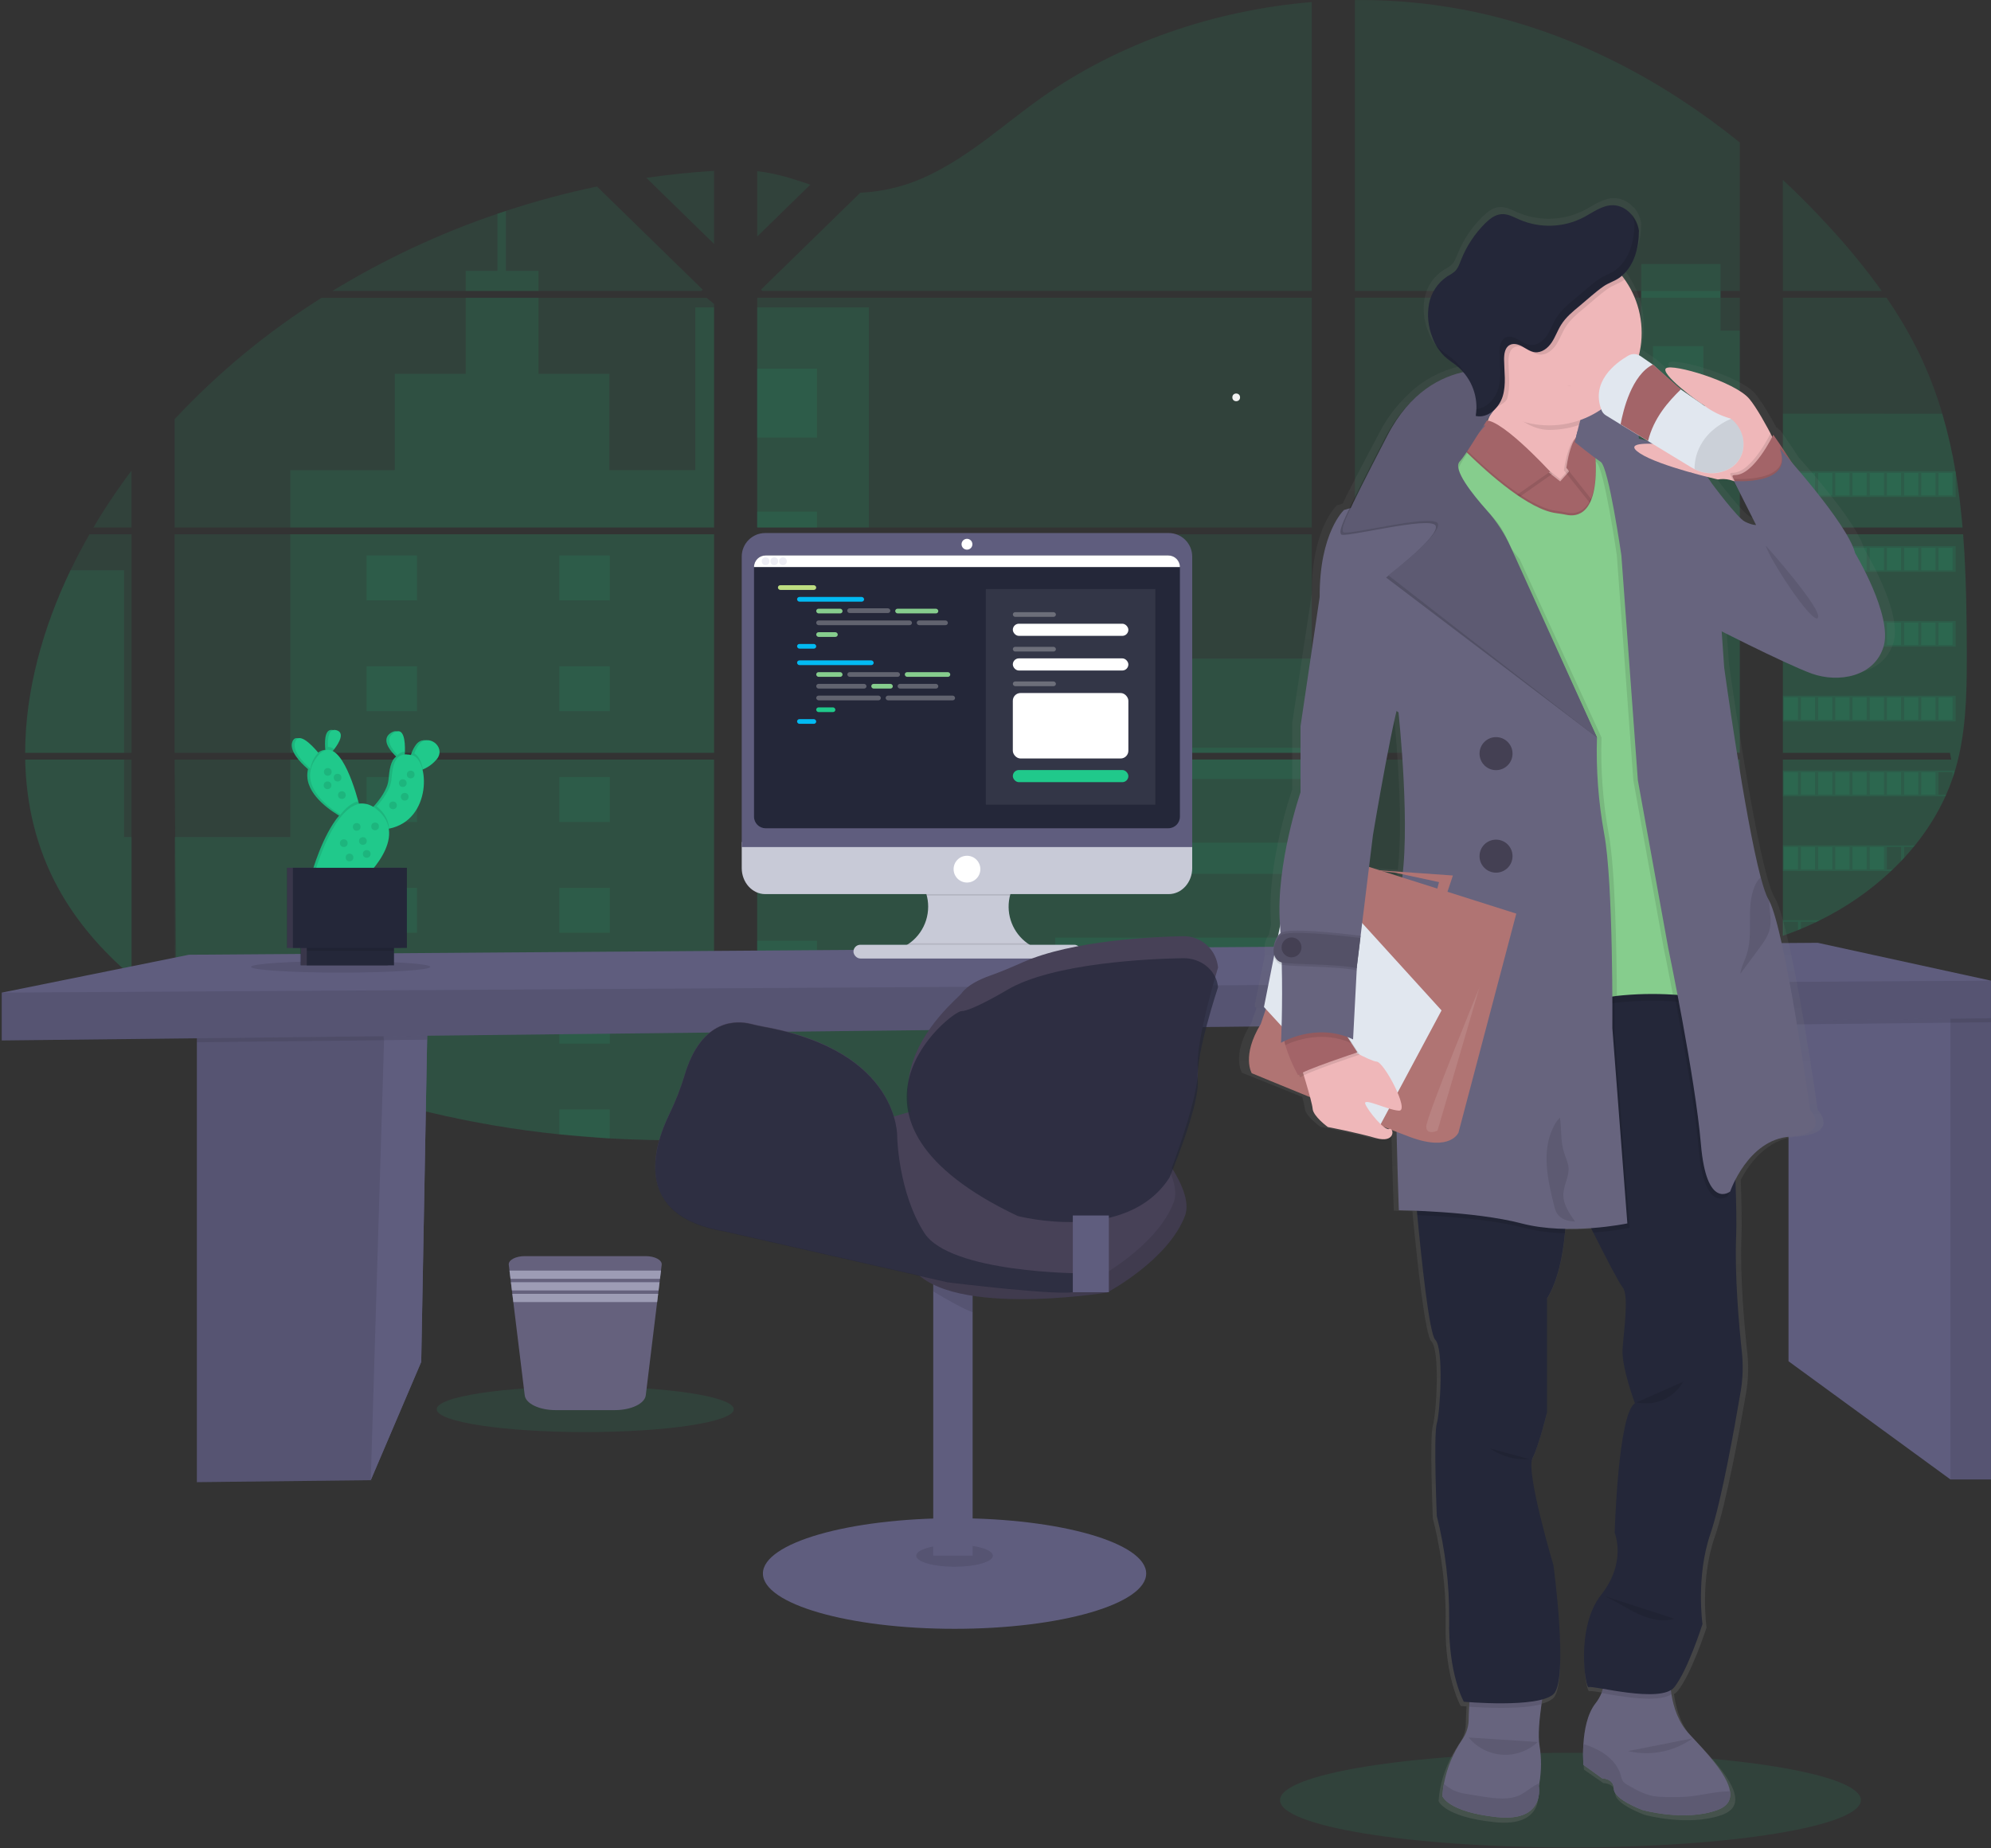 <?xml version="1.0" encoding="UTF-8"?>
<svg xmlns="http://www.w3.org/2000/svg" xmlns:xlink="http://www.w3.org/1999/xlink" width="517px" height="480px" viewBox="0 0 517 480" version="1.1">
    <rect x="0" y="0" width="517" height="480" fill="#333333" stroke="none"/>
    <!-- Generator: Sketch 54.1 (76490) - https://sketchapp.com -->
    <title>Group 40</title>
    <desc>Created with Sketch.</desc>
    <defs>
        <linearGradient x1="50.002%" y1="100.001%" x2="50.002%" y2="0.003%" id="linearGradient-1">
            <stop stop-color="#808080" stop-opacity="0.25" offset="0%"/>
            <stop stop-color="#808080" stop-opacity="0.12" offset="54%"/>
            <stop stop-color="#808080" stop-opacity="0.1" offset="100%"/>
        </linearGradient>
    </defs>
    <g id="Website-v2" stroke="none" stroke-width="1" fill="none" fill-rule="evenodd">
        <g id="Home" transform="translate(-748, -119)">
            <g id="Group-40" transform="translate(748, 119)">
                <g id="Group-35">
                    <g id="Group-39" transform="translate(6.532, 0)" fill-rule="nonzero">
                        <path d="M503.226,138.768 L456.425,138.768 L456.425,195.529 L499.805,195.529 C499.917,196.114 500.024,196.7 500.151,197.281 L456.425,197.281 L456.425,243.045 L456.644,242.974 C457.879,242.54 459.106,242.078 460.325,241.589 L461.108,241.268 C462.357,240.755 463.584,240.207 464.789,239.623 C465.221,239.424 465.649,239.216 466.072,239.002 C472.801,235.687 479.005,231.396 484.483,226.269 C484.641,226.132 484.789,225.989 484.931,225.852 C485.68,225.129 486.413,224.4 487.125,223.652 L487.909,222.816 C488.749,221.905 489.558,220.963 490.347,220.01 L490.694,219.593 C493.865,215.702 496.53,211.423 498.624,206.86 C498.69,206.723 498.746,206.58 498.808,206.443 C499.444,205.007 500.019,203.55 500.518,202.068 C500.732,201.442 500.935,200.815 501.113,200.189 C501.175,200 501.231,199.817 501.281,199.634 C503.878,190.543 504.178,181.095 504.178,171.699 C504.178,170.604 504.178,169.504 504.178,168.414 C504.178,164.62 504.122,160.775 504.051,156.981 C504.051,155.993 504.005,155.01 503.979,154.017 C503.918,151.494 503.827,148.975 503.704,146.459 C503.674,145.756 503.643,145.058 503.598,144.365 C503.598,143.963 503.557,143.561 503.531,143.158 C503.43,141.666 503.338,140.22 503.226,138.768 Z" id="Shape" fill="#20C98B" opacity="0.1"/>
                        <path d="M456.425,75.581 L482.096,75.581 C477.887,69.73 473.323,64.145 468.428,58.856 C464.611,54.69 460.605,50.626 456.41,46.714 L456.425,75.581 Z" id="Shape" fill="#20C98B" opacity="0.1"/>
                        <path d="M456.425,77.333 L456.425,137.016 L503.078,137.016 C503.078,136.843 503.048,136.665 503.033,136.507 C502.992,136.039 502.951,135.57 502.905,135.096 C502.859,134.623 502.798,133.996 502.737,133.441 C502.676,132.886 502.615,132.244 502.544,131.654 C502.473,131.063 502.411,130.457 502.335,129.861 C502.259,129.265 502.188,128.669 502.106,128.078 C502.025,127.488 501.948,126.887 501.857,126.296 C501.785,125.787 501.719,125.318 501.643,124.824 C501.536,124.131 501.424,123.434 501.307,122.746 C501.294,122.643 501.275,122.541 501.251,122.441 C500.409,117.38 499.263,112.375 497.82,107.452 C496.294,102.237 494.359,97.15 492.032,92.24 C489.523,87.046 486.611,82.056 483.323,77.318 L456.425,77.333 Z" id="Shape" fill="#20C98B" opacity="0.1"/>
                        <polygon id="Path" fill="#20C98B" opacity="0.1" points="345.283 138.768 345.283 195.529 445.247 195.529 445.247 138.768"/>
                        <path d="M345.283,197.281 L345.283,235.717 C356.919,231.994 370.226,233.496 382.29,236.552 C391.63,238.925 400.732,242.154 410.057,244.477 C414.223,245.541 418.451,246.34 422.717,246.87 L423.766,246.982 C424.275,247.033 424.784,247.084 425.293,247.125 L426.82,247.232 L426.978,247.232 L427.66,247.232 C427.738,247.237 427.816,247.237 427.894,247.232 L428.719,247.262 L428.744,247.262 C429.136,247.262 429.533,247.262 429.93,247.293 L430.439,247.293 C430.831,247.293 431.228,247.293 431.625,247.293 L432.496,247.293 L433.198,247.293 C433.498,247.293 433.794,247.293 434.089,247.262 C434.567,247.262 435.046,247.222 435.53,247.186 L436.42,247.13 L437.52,247.043 C438.299,246.982 439.047,246.901 439.836,246.809 C440.141,246.773 440.452,246.738 440.757,246.692 L441.21,246.636 C441.979,246.534 442.737,246.412 443.506,246.284 C444.071,246.198 444.636,246.091 445.206,245.989 L445.206,197.281 L345.283,197.281 Z" id="Path" fill="#20C98B" opacity="0.1"/>
                        <path d="M419.632,75.56 L419.632,77.312 L345.283,77.312 L345.283,137.016 L445.247,137.016 L445.247,77.333 L440.233,77.333 L440.233,75.581 L445.247,75.581 L445.247,37.007 C425.802,21.336 403.073,9.063 377.759,3.394 C367.098,1.033 356.202,-0.103 345.283,0.007 L345.283,75.581 L419.632,75.56 Z" id="Path" fill="#20C98B" opacity="0.1"/>
                        <path d="M191.076,75.224 L191.427,75.56 L334.099,75.56 L334.099,0.532 C308.699,2.645 283.929,11.181 263.96,25.324 C254.364,32.113 245.746,40.16 234.98,45.37 C229.331,48.174 223.159,49.77 216.859,50.055 L191.076,75.224 Z" id="Path" fill="#20C98B" opacity="0.1"/>
                        <path d="M190.094,44.443 L190.094,61.428 L203.878,47.967 C198.752,46.195 194.711,44.983 190.073,44.463 L190.094,44.443 Z" id="Path" fill="#20C98B" opacity="0.1"/>
                        <path d="M189.636,258.12 L190.094,258.12 L190.094,295.349 C195.296,294.962 200.478,294.429 205.64,293.75 C228.721,290.775 251.337,284.913 272.959,276.302 L272.959,276.302 C275.281,275.372 277.585,274.411 279.872,273.419 C281.396,272.757 282.911,272.078 284.418,271.382 C286.678,270.343 288.921,269.276 291.147,268.179 C300.999,263.335 310.501,257.811 319.587,251.647 C320.152,251.265 320.722,250.878 321.282,250.486 C322.409,249.705 323.527,248.918 324.636,248.123 C325.191,247.721 325.746,247.318 326.296,246.911 L327.426,246.045 C328.566,245.195 329.701,244.339 330.852,243.499 L330.852,243.499 C331.916,242.735 332.99,241.971 334.079,241.258 L334.079,197.255 L219.47,197.255 C219.551,196.995 219.628,196.746 219.714,196.471 C219.623,196.736 219.541,196.98 219.465,197.255 L190.073,197.255 L190.073,258.11 L189.636,258.12 Z" id="Path" fill="#20C98B" opacity="0.1"/>
                        <polygon id="Path" fill="#20C98B" opacity="0.1" points="190.094 77.323 190.094 137.016 334.099 137.016 334.099 77.333"/>
                        <polygon id="Path" fill="#20C98B" opacity="0.1" points="190.094 138.758 190.094 195.529 334.099 195.529 334.099 138.768"/>
                        <path d="M161.303,46.19 L178.895,63.368 L178.895,44.366 C173,44.733 167.136,45.341 161.303,46.19 Z" id="Path" fill="#20C98B" opacity="0.1"/>
                        <polygon id="Path" fill="#20C98B" opacity="0.1" points="38.804 138.768 38.804 195.529 178.895 195.529 178.895 138.768"/>
                        <path d="M72.665,278.95 C93.898,287.038 116.1,292.308 138.702,294.626 L138.798,294.626 C143.071,295.078 147.355,295.428 151.651,295.675 L151.809,295.675 L151.809,295.675 C160.814,296.185 169.854,296.302 178.88,295.966 L178.88,197.281 L38.804,197.281 L39.313,262.633 L72.665,278.95 Z" id="Path" fill="#20C98B" opacity="0.1"/>
                        <path d="M-1.4033219e-13,195.529 L27.63,195.529 L27.63,138.768 L16.701,138.768 C15.566,140.765 14.467,142.771 13.423,144.809 C12.863,145.892 12.319,146.987 11.789,148.093 C4.597,163.031 0.025,179.45 -1.4033219e-13,195.529 Z" id="Path" fill="#20C98B" opacity="0.1"/>
                        <path d="M-1.66977543e-13,197.281 C0.224,208.811 2.82,220.127 8.516,230.583 C13.25,239.266 19.827,246.88 27.61,253.501 L27.61,197.281 L-1.66977543e-13,197.281 Z" id="Path" fill="#20C98B" opacity="0.1"/>
                        <path d="M17.704,137.016 L27.61,137.016 L27.61,122.247 C24.04,126.98 20.739,131.911 17.725,137.016 L17.704,137.016 Z" id="Path" fill="#20C98B" opacity="0.1"/>
                        <path d="M79.771,75.581 L175.591,75.581 L175.937,75.245 L175.428,74.735 L175.428,74.735 L148.485,48.441 C140.488,50.111 132.591,52.228 124.83,54.781 C124.097,55.021 123.364,55.291 122.636,55.52 C107.652,60.605 93.276,67.333 79.771,75.581 L79.771,75.581 Z" id="Path" fill="#20C98B" opacity="0.1"/>
                        <path d="M38.804,108.873 L38.804,137.016 L161.664,137.016 L161.664,137.016 L161.69,137.016 L178.91,137.016 L178.91,78.957 L176.945,77.358 L76.951,77.358 C62.932,86.176 50.11,96.769 38.804,108.873 L38.804,108.873 Z" id="Path" fill="#20C98B" opacity="0.1"/>
                        <path d="M456.425,107.437 L456.425,137.016 L503.078,137.016 C503.078,136.843 503.048,136.665 503.033,136.507 C502.992,136.039 502.951,135.57 502.905,135.096 C502.859,134.623 502.798,133.996 502.737,133.441 C502.676,132.886 502.615,132.244 502.544,131.654 C502.473,131.063 502.411,130.457 502.335,129.861 C502.259,129.265 502.188,128.669 502.106,128.078 C502.025,127.488 501.948,126.887 501.857,126.296 C501.785,125.787 501.719,125.318 501.643,124.824 C501.536,124.131 501.424,123.434 501.307,122.746 C501.294,122.643 501.275,122.541 501.251,122.441 C500.409,117.38 499.263,112.375 497.82,107.452 L456.425,107.437 Z" id="Shape" fill="#20C98B" opacity="0.1"/>
                        <path d="M503.226,138.768 L456.425,138.768 L456.425,195.529 L499.805,195.529 C499.917,196.114 500.024,196.7 500.151,197.281 L456.425,197.281 L456.425,243.045 L456.644,242.974 C457.879,242.54 459.106,242.078 460.325,241.589 L461.108,241.268 C462.357,240.755 463.584,240.207 464.789,239.623 C465.221,239.424 465.649,239.216 466.072,239.002 C472.801,235.687 479.005,231.396 484.483,226.269 C484.641,226.132 484.789,225.989 484.931,225.852 C485.68,225.129 486.413,224.4 487.125,223.652 L487.909,222.816 C488.749,221.905 489.558,220.963 490.347,220.01 L490.694,219.593 C493.865,215.702 496.53,211.423 498.624,206.86 C498.69,206.723 498.746,206.58 498.808,206.443 C499.444,205.007 500.019,203.55 500.518,202.068 C500.732,201.442 500.935,200.815 501.113,200.189 C501.175,200 501.231,199.817 501.281,199.634 C503.878,190.543 504.178,181.095 504.178,171.699 C504.178,170.604 504.178,169.504 504.178,168.414 C504.178,164.62 504.122,160.775 504.051,156.981 C504.051,155.993 504.005,155.01 503.979,154.017 C503.918,151.494 503.827,148.975 503.704,146.459 C503.674,145.756 503.643,145.058 503.598,144.365 C503.598,143.963 503.557,143.561 503.531,143.158 C503.43,141.666 503.338,140.22 503.226,138.768 Z" id="Shape" fill="#20C98B" opacity="0.1"/>
                        <polygon id="Shape" fill="#20C98B" opacity="0.1" points="410.057 85.879 410.057 137.016 445.247 137.016 445.247 85.879 440.233 85.879 440.233 68.563 419.632 68.563 419.632 85.879"/>
                        <rect id="Rectangle-path" fill="#20C98B" opacity="0.1" x="410.057" y="138.768" width="35.19" height="56.755"/>
                        <path d="M445.247,197.281 L410.063,197.281 L410.063,244.477 C414.226,245.539 418.453,246.338 422.717,246.87 L423.766,246.982 C424.275,247.038 424.784,247.084 425.293,247.125 L426.82,247.232 C426.871,247.232 426.927,247.232 426.978,247.232 C427.202,247.232 427.431,247.232 427.66,247.262 L427.894,247.262 C428.169,247.262 428.444,247.262 428.724,247.293 L428.724,247.293 C429.116,247.293 429.513,247.293 429.91,247.323 L430.419,247.323 C430.816,247.323 431.208,247.323 431.605,247.323 L432.475,247.323 L433.178,247.323 L434.074,247.293 C434.547,247.293 435.031,247.252 435.509,247.216 L436.395,247.16 L437.499,247.074 C438.273,247.008 439.027,246.931 439.81,246.84 L440.732,246.722 L441.185,246.666 C441.954,246.559 442.712,246.447 443.481,246.315 C444.051,246.228 444.611,246.122 445.181,246.02 L445.247,197.281 Z" id="Shape" fill="#20C98B" opacity="0.1"/>
                        <rect id="Rectangle-path" fill="#20C98B" opacity="0.1" x="190.073" y="79.838" width="29.02" height="57.173"/>
                        <polygon id="Shape" fill="#20C98B" opacity="0.1" points="190.073 138.768 190.073 195.529 334.099 195.529 334.099 171.047 257.383 171.047 257.383 185.491 219.088 185.491 219.088 138.768"/>
                        <path d="M189.615,258.141 L190.073,258.141 L190.073,295.375 C195.276,294.981 200.458,294.448 205.619,293.776 C228.707,290.788 251.33,284.918 272.959,276.302 C279.149,273.817 285.212,271.111 291.147,268.184 C300.999,263.338 310.502,257.812 319.587,251.647 C321.857,250.106 324.092,248.529 326.291,246.916 C327.818,245.79 329.345,244.645 330.872,243.529 C331.936,242.765 333.01,242.001 334.099,241.283 L334.099,197.281 L219.475,197.281 C219.557,197.021 219.633,196.771 219.714,196.501 C219.628,196.761 219.541,197.011 219.465,197.281 L190.073,197.281 L190.073,258.115 L189.615,258.141 Z" id="Shape" fill="#20C98B" opacity="0.1"/>
                        <path d="M114.395,75.581 L133.301,75.581 L133.301,70.34 L124.83,70.34 L124.83,54.781 C124.097,55.021 123.364,55.291 122.636,55.52 L122.636,70.34 L114.395,70.34 L114.395,75.581 Z" id="Shape" fill="#20C98B" opacity="0.1"/>
                        <polygon id="Shape" fill="#20C98B" opacity="0.1" points="68.837 137.016 161.664 137.016 161.634 137.016 161.679 137.016 178.895 137.016 178.895 79.838 174.018 79.838 174.018 122.11 151.723 122.11 151.723 97.093 133.301 97.093 133.301 77.333 114.395 77.333 114.395 97.093 95.978 97.093 95.978 122.104 68.837 122.104"/>
                        <polygon id="Path" fill="#20C98B" opacity="0.1" points="68.837 138.768 68.837 195.529 178.895 195.529 178.895 138.768"/>
                        <path d="M72.68,278.95 C93.914,287.038 116.115,292.308 138.717,294.626 L138.814,294.626 C143.086,295.078 147.37,295.428 151.667,295.675 L151.824,295.675 L151.824,295.675 C160.829,296.185 169.87,296.302 178.895,295.966 L178.895,197.281 L68.837,197.281 L68.837,217.403 L38.804,217.403 L38.961,262.327 L72.68,278.95 Z" id="Path" fill="#20C98B" opacity="0.1"/>
                        <path d="M25.691,197.281 L0.02,197.281 C0.244,208.811 2.846,220.127 8.537,230.583 C13.271,239.272 19.852,246.88 27.63,253.501 L27.63,217.403 L25.691,217.403 L25.691,197.281 Z" id="Shape" fill="#20C98B" opacity="0.1"/>
                        <path d="M-2.20268248e-13,195.529 L25.691,195.529 L25.691,148.093 L11.789,148.093 C4.597,163.031 0.025,179.45 -2.20268248e-13,195.529 Z" id="Shape" fill="#20C98B" opacity="0.1"/>
                        <polygon id="Rectangle-path" fill="#20C98B" opacity="0.1" points="190.073 95.733 205.619 95.733 205.619 113.66 190.073 113.66"/>
                        <polygon id="Rectangle-path" fill="#20C98B" opacity="0.1" points="190.073 132.891 205.619 132.891 205.619 137.016 190.073 137.016"/>
                        <polygon id="Rectangle-path" fill="#20C98B" opacity="0.1" points="190.073 138.768 205.619 138.768 205.619 150.813 190.073 150.813"/>
                        <polygon id="Rectangle-path" fill="#20C98B" opacity="0.1" points="190.073 170.044 205.619 170.044 205.619 187.971 190.073 187.971"/>
                        <polygon id="Rectangle-path" fill="#20C98B" opacity="0.1" points="190.073 207.202 205.619 207.202 205.619 225.129 190.073 225.129"/>
                        <polygon id="Shape" fill="#20C98B" opacity="0.1" points="190.073 258.115 189.615 258.115 190.073 258.115 190.073 262.276 205.619 262.276 205.619 244.349 190.073 244.349"/>
                        <path d="M190.073,281.507 L190.073,295.355 C195.276,294.961 200.458,294.428 205.619,293.755 L205.619,281.532 L190.073,281.507 Z" id="Shape" fill="#20C98B" opacity="0.1"/>
                        <polygon id="Rectangle-path" fill="#20C98B" opacity="0.1" points="267.477 194.21 334.099 194.21 334.099 195.524 267.477 195.524"/>
                        <polygon id="Rectangle-path" fill="#20C98B" opacity="0.1" points="267.477 197.281 334.099 197.281 334.099 202.328 267.477 202.328"/>
                        <rect id="Rectangle-path" fill="#20C98B" opacity="0.1" x="267.477" y="218.869" width="66.622" height="8.118"/>
                        <path d="M267.477,243.529 L267.477,251.647 L319.592,251.647 C321.855,250.109 324.09,248.53 326.296,246.911 C327.823,245.79 329.35,244.645 330.877,243.534 L267.477,243.529 Z" id="Shape" fill="#20C98B" opacity="0.1"/>
                        <path d="M267.477,268.184 L267.477,276.302 L272.959,276.302 C279.146,273.823 285.207,271.117 291.142,268.184 L267.477,268.184 Z" id="Shape" fill="#20C98B" opacity="0.1"/>
                        <polygon id="Rectangle-path" fill="#20C98B" opacity="0.1" transform="translate(145.268, 150.108) rotate(-180) translate(-145.268, -150.108) " points="138.712 144.274 151.824 144.274 151.824 155.942 138.712 155.942"/>
                        <polygon id="Rectangle-path" fill="#20C98B" opacity="0.1" transform="translate(429.238, 95.736) rotate(-180) translate(-429.238, -95.736) " points="422.681 89.902 435.794 89.902 435.794 101.57 422.681 101.57"/>
                        <polygon id="Rectangle-path" fill="#20C98B" opacity="0.1" transform="translate(429.238, 122.84) rotate(-180) translate(-429.238, -122.84) " points="422.681 117.006 435.794 117.006 435.794 128.674 422.681 128.674"/>
                        <polygon id="Rectangle-path" fill="#20C98B" opacity="0.1" transform="translate(429.238, 149.94) rotate(-180) translate(-429.238, -149.94) " points="422.681 144.106 435.794 144.106 435.794 155.774 422.681 155.774"/>
                        <polygon id="Rectangle-path" fill="#20C98B" opacity="0.1" transform="translate(429.238, 177.044) rotate(-180) translate(-429.238, -177.044) " points="422.681 171.21 435.794 171.21 435.794 182.878 422.681 182.878"/>
                        <polygon id="Rectangle-path" fill="#20C98B" opacity="0.1" transform="translate(429.238, 204.154) rotate(-180) translate(-429.238, -204.154) " points="422.681 198.32 435.794 198.32 435.794 209.987 422.681 209.987"/>
                        <polygon id="Rectangle-path" fill="#20C98B" opacity="0.1" transform="translate(429.238, 231.253) rotate(-180) translate(-429.238, -231.253) " points="422.681 225.419 435.794 225.419 435.794 237.087 422.681 237.087"/>
                        <polygon id="Rectangle-path" fill="#20C98B" opacity="0.1" transform="translate(95.2, 150.108) rotate(-180) translate(-95.2, -150.108) " points="88.643 144.274 101.756 144.274 101.756 155.942 88.643 155.942"/>
                        <polygon id="Rectangle-path" fill="#20C98B" opacity="0.1" transform="translate(145.268, 178.883) rotate(-180) translate(-145.268, -178.883) " points="138.712 173.049 151.824 173.049 151.824 184.716 138.712 184.716"/>
                        <polygon id="Rectangle-path" fill="#20C98B" opacity="0.1" transform="translate(95.2, 178.883) rotate(-180) translate(-95.2, -178.883) " points="88.643 173.049 101.756 173.049 101.756 184.716 88.643 184.716"/>
                        <polygon id="Rectangle-path" fill="#20C98B" opacity="0.1" transform="translate(145.268, 207.663) rotate(-180) translate(-145.268, -207.663) " points="138.712 201.829 151.824 201.829 151.824 213.496 138.712 213.496"/>
                        <polygon id="Rectangle-path" fill="#20C98B" opacity="0.1" transform="translate(95.2, 207.663) rotate(-180) translate(-95.2, -207.663) " points="88.643 201.829 101.756 201.829 101.756 213.496 88.643 213.496"/>
                        <polygon id="Rectangle-path" fill="#20C98B" opacity="0.1" transform="translate(145.268, 236.442) rotate(-180) translate(-145.268, -236.442) " points="138.712 230.609 151.824 230.609 151.824 242.276 138.712 242.276"/>
                        <polygon id="Rectangle-path" fill="#20C98B" opacity="0.1" transform="translate(95.2, 236.442) rotate(-180) translate(-95.2, -236.442) " points="88.643 230.609 101.756 230.609 101.756 242.276 88.643 242.276"/>
                        <polygon id="Rectangle-path" fill="#20C98B" opacity="0.1" transform="translate(145.268, 265.228) rotate(-180) translate(-145.268, -265.228) " points="138.712 259.394 151.824 259.394 151.824 271.061 138.712 271.061"/>
                        <polygon id="Rectangle-path" fill="#20C98B" opacity="0.1" transform="translate(95.2, 265.228) rotate(-180) translate(-95.2, -265.228) " points="88.643 259.394 101.756 259.394 101.756 271.061 88.643 271.061"/>
                        <polygon id="Shape" fill="#20C98B" opacity="0.1" points="151.819 295.696 151.819 288.174 138.712 288.174 138.712 294.626"/>
                        <polygon id="Path" fill="#20C98B" opacity="0.1" points="456.425 122.42 456.425 129.097 501.307 129.097 501.307 122.42"/>
                        <polygon id="Path" fill="#20C98B" opacity="0.1" points="496.838 122.843 500.498 122.843 500.498 128.679 496.817 128.679"/>
                        <polygon id="Path" fill="#20C98B" opacity="0.1" points="492.368 122.843 496.049 122.843 496.049 128.679 492.353 128.679"/>
                        <polygon id="Path" fill="#20C98B" opacity="0.1" points="487.909 122.843 491.589 122.843 491.589 128.679 487.909 128.679"/>
                        <polygon id="Path" fill="#20C98B" opacity="0.1" points="483.44 122.843 487.12 122.843 487.12 128.679 483.44 128.679"/>
                        <polygon id="Path" fill="#20C98B" opacity="0.1" points="478.976 122.843 482.681 122.843 482.681 128.679 479.001 128.679"/>
                        <polygon id="Path" fill="#20C98B" opacity="0.1" points="474.506 122.843 478.187 122.843 478.187 128.679 474.506 128.679"/>
                        <polygon id="Path" fill="#20C98B" opacity="0.1" points="470.037 122.843 473.717 122.843 473.717 128.679 470.037 128.679"/>
                        <polygon id="Path" fill="#20C98B" opacity="0.1" points="465.573 122.843 469.253 122.843 469.253 128.679 465.573 128.679"/>
                        <polygon id="Path" fill="#20C98B" opacity="0.1" points="461.108 122.843 464.789 122.843 464.789 128.679 461.108 128.679"/>
                        <polygon id="Path" fill="#20C98B" opacity="0.1" points="456.644 122.843 460.325 122.843 460.325 128.679 456.644 128.679"/>
                        <polygon id="Path" fill="#20C98B" opacity="0.1" points="456.425 141.855 456.425 148.531 501.307 148.531 501.307 141.855"/>
                        <polygon id="Path" fill="#20C98B" opacity="0.1" points="496.838 142.277 500.498 142.277 500.498 148.109 496.817 148.109"/>
                        <polygon id="Path" fill="#20C98B" opacity="0.1" points="492.368 142.277 496.049 142.277 496.049 148.109 492.353 148.109"/>
                        <polygon id="Path" fill="#20C98B" opacity="0.1" points="487.909 142.277 491.589 142.277 491.589 148.109 487.909 148.109"/>
                        <polygon id="Path" fill="#20C98B" opacity="0.1" points="483.44 142.277 487.12 142.277 487.12 148.109 483.44 148.109"/>
                        <polygon id="Path" fill="#20C98B" opacity="0.1" points="478.976 142.277 482.681 142.277 482.681 148.109 479.001 148.109"/>
                        <polygon id="Path" fill="#20C98B" opacity="0.1" points="474.506 142.277 478.187 142.277 478.187 148.109 474.506 148.109"/>
                        <polygon id="Path" fill="#20C98B" opacity="0.1" points="470.037 142.277 473.717 142.277 473.717 148.109 470.037 148.109"/>
                        <polygon id="Path" fill="#20C98B" opacity="0.1" points="465.573 142.277 469.253 142.277 469.253 148.109 465.573 148.109"/>
                        <polygon id="Path" fill="#20C98B" opacity="0.1" points="461.108 142.277 464.789 142.277 464.789 148.109 461.108 148.109"/>
                        <polygon id="Path" fill="#20C98B" opacity="0.1" points="456.644 142.277 460.325 142.277 460.325 148.109 456.644 148.109"/>
                        <polygon id="Path" fill="#20C98B" opacity="0.1" points="456.425 161.284 456.425 167.956 501.307 167.956 501.307 161.284"/>
                        <polygon id="Path" fill="#20C98B" opacity="0.1" points="496.838 161.702 500.498 161.702 500.498 167.538 496.817 167.538"/>
                        <polygon id="Path" fill="#20C98B" opacity="0.1" points="492.368 161.702 496.049 161.702 496.049 167.538 492.353 167.538"/>
                        <polygon id="Path" fill="#20C98B" opacity="0.1" points="487.909 161.702 491.589 161.702 491.589 167.538 487.909 167.538"/>
                        <polygon id="Path" fill="#20C98B" opacity="0.1" points="483.44 161.702 487.12 161.702 487.12 167.538 483.44 167.538"/>
                        <polygon id="Path" fill="#20C98B" opacity="0.1" points="478.976 161.702 482.681 161.702 482.681 167.538 479.001 167.538"/>
                        <polygon id="Path" fill="#20C98B" opacity="0.1" points="474.506 161.702 478.187 161.702 478.187 167.538 474.506 167.538"/>
                        <polygon id="Path" fill="#20C98B" opacity="0.1" points="470.037 161.702 473.717 161.702 473.717 167.538 470.037 167.538"/>
                        <polygon id="Path" fill="#20C98B" opacity="0.1" points="465.573 161.702 469.253 161.702 469.253 167.538 465.573 167.538"/>
                        <polygon id="Path" fill="#20C98B" opacity="0.1" points="461.108 161.702 464.789 161.702 464.789 167.538 461.108 167.538"/>
                        <polygon id="Path" fill="#20C98B" opacity="0.1" points="456.644 161.702 460.325 161.702 460.325 167.538 456.644 167.538"/>
                        <polygon id="Path" fill="#20C98B" opacity="0.1" points="456.425 180.713 456.425 187.385 501.307 187.385 501.307 180.713"/>
                        <polygon id="Path" fill="#20C98B" opacity="0.1" points="496.838 181.131 500.498 181.131 500.498 186.968 496.817 186.968"/>
                        <polygon id="Path" fill="#20C98B" opacity="0.1" points="492.368 181.131 496.049 181.131 496.049 186.968 492.353 186.968"/>
                        <polygon id="Path" fill="#20C98B" opacity="0.1" points="487.909 181.131 491.589 181.131 491.589 186.968 487.909 186.968"/>
                        <polygon id="Path" fill="#20C98B" opacity="0.1" points="483.44 181.131 487.12 181.131 487.12 186.968 483.44 186.968"/>
                        <polygon id="Path" fill="#20C98B" opacity="0.1" points="478.976 181.131 482.681 181.131 482.681 186.968 479.001 186.968"/>
                        <polygon id="Path" fill="#20C98B" opacity="0.1" points="474.506 181.131 478.187 181.131 478.187 186.968 474.506 186.968"/>
                        <polygon id="Path" fill="#20C98B" opacity="0.1" points="470.037 181.131 473.717 181.131 473.717 186.968 470.037 186.968"/>
                        <polygon id="Path" fill="#20C98B" opacity="0.1" points="465.573 181.131 469.253 181.131 469.253 186.968 465.573 186.968"/>
                        <polygon id="Path" fill="#20C98B" opacity="0.1" points="461.108 181.131 464.789 181.131 464.789 186.968 461.108 186.968"/>
                        <polygon id="Path" fill="#20C98B" opacity="0.1" points="456.644 181.131 460.325 181.131 460.325 186.968 456.644 186.968"/>
                        <path d="M456.425,200.143 L456.425,206.83 L498.624,206.83 C498.685,206.692 498.746,206.55 498.802,206.412 L496.838,206.412 L496.838,200.566 L500.498,200.566 L500.498,202.017 C500.711,201.396 500.915,200.774 501.093,200.143 L456.425,200.143 Z" id="Path" fill="#20C98B" opacity="0.1"/>
                        <polygon id="Path" fill="#20C98B" opacity="0.1" points="492.368 200.566 496.049 200.566 496.049 206.397 492.353 206.397"/>
                        <polygon id="Path" fill="#20C98B" opacity="0.1" points="487.909 200.566 491.589 200.566 491.589 206.397 487.909 206.397"/>
                        <polygon id="Path" fill="#20C98B" opacity="0.1" points="483.44 200.566 487.12 200.566 487.12 206.397 483.44 206.397"/>
                        <polygon id="Path" fill="#20C98B" opacity="0.1" points="478.976 200.566 482.681 200.566 482.681 206.397 479.001 206.397"/>
                        <polygon id="Path" fill="#20C98B" opacity="0.1" points="474.506 200.566 478.187 200.566 478.187 206.397 474.506 206.397"/>
                        <polygon id="Path" fill="#20C98B" opacity="0.1" points="470.037 200.566 473.717 200.566 473.717 206.397 470.037 206.397"/>
                        <polygon id="Path" fill="#20C98B" opacity="0.1" points="465.573 200.566 469.253 200.566 469.253 206.397 465.573 206.397"/>
                        <polygon id="Path" fill="#20C98B" opacity="0.1" points="461.108 200.566 464.789 200.566 464.789 206.397 461.108 206.397"/>
                        <polygon id="Path" fill="#20C98B" opacity="0.1" points="456.644 200.566 460.325 200.566 460.325 206.397 456.644 206.397"/>
                        <path d="M456.425,219.562 L456.425,226.234 L484.478,226.234 C484.641,226.096 484.784,225.949 484.931,225.816 L483.44,225.816 L483.44,219.995 L487.12,219.995 L487.12,223.636 L487.909,222.796 L487.909,219.995 L490.347,219.995 C490.464,219.852 490.576,219.71 490.694,219.577 L456.425,219.562 Z" id="Path" fill="#20C98B" opacity="0.1"/>
                        <polygon id="Path" fill="#20C98B" opacity="0.1" points="478.976 219.98 482.681 219.98 482.681 225.816 479.001 225.816"/>
                        <polygon id="Path" fill="#20C98B" opacity="0.1" points="474.506 219.98 478.187 219.98 478.187 225.816 474.506 225.816"/>
                        <polygon id="Path" fill="#20C98B" opacity="0.1" points="470.037 219.98 473.717 219.98 473.717 225.816 470.037 225.816"/>
                        <polygon id="Path" fill="#20C98B" opacity="0.1" points="465.573 219.98 469.253 219.98 469.253 225.816 465.573 225.816"/>
                        <polygon id="Path" fill="#20C98B" opacity="0.1" points="461.108 219.98 464.789 219.98 464.789 225.816 461.108 225.816"/>
                        <polygon id="Path" fill="#20C98B" opacity="0.1" points="456.644 219.98 460.325 219.98 460.325 225.816 456.644 225.816"/>
                        <path d="M456.425,239.007 L456.425,243.045 C456.5,243.025 456.573,243 456.644,242.969 L456.644,239.404 L460.325,239.404 L460.325,241.574 L461.108,241.253 L461.108,239.424 L464.789,239.424 L464.789,239.628 C465.221,239.429 465.649,239.221 466.072,239.012 L456.425,239.007 Z" id="Shape" fill="#20C98B" opacity="0.1"/>
                        <polygon id="Path" fill="#20C98B" opacity="0.1" points="161.649 137.027 161.674 137.027 161.674 137.027"/>
                        <polygon id="Path" fill="#20C98B" opacity="0.1" points="189.615 258.141 190.073 258.141 190.073 258.141"/>
                        <path d="M219.465,197.281 L219.465,197.281 C219.546,197.021 219.623,196.771 219.709,196.496 C219.623,196.761 219.541,197.021 219.465,197.281 Z" id="Path" fill="#20C98B" opacity="0.1"/>
                        <polygon id="Path" fill="#20C98B" opacity="0.1" points="161.649 137.027 161.674 137.027 161.674 137.027"/>
                        <polygon id="Path" fill="#20C98B" opacity="0.1" points="419.632 75.581 419.632 77.333 440.233 77.333 440.233 75.581"/>
                        <polygon id="Path" fill="#20C98B" opacity="0.1" points="189.615 258.141 190.073 258.141 190.073 258.141"/>
                        <path d="M219.465,197.281 L219.465,197.281 C219.546,197.021 219.623,196.771 219.709,196.496 C219.623,196.761 219.541,197.021 219.465,197.281 Z" id="Path" fill="#20C98B" opacity="0.1"/>
                        <polygon id="Path" fill="#20C98B" opacity="0.1" points="161.649 137.027 161.674 137.027 161.674 137.027"/>
                        <polygon id="Path" fill="#20C98B" opacity="0.1" points="189.615 258.141 190.073 258.141 190.073 258.141"/>
                        <path d="M219.465,197.281 L219.465,197.281 C219.546,197.021 219.623,196.771 219.709,196.496 C219.623,196.761 219.541,197.021 219.465,197.281 Z" id="Path" fill="#20C98B" opacity="0.1"/>
                        <ellipse id="Oval" fill="#F2F2F2" cx="314.471" cy="103.209" rx="1" ry="1"/>
                    </g>
                    <g id="undraw_quitting_time_dm8t" transform="translate(0, 51.362)" fill-rule="nonzero">
                        <ellipse id="Oval" fill="#20C98B" opacity="0.1" cx="407.794" cy="416.185" rx="75.415" ry="12.289"/>
                        <polygon id="Path" fill="#5F5D7E" points="111.097 208.352 110.91 218.675 109.378 302.368 96.277 333.084 51.121 333.599 51.121 213.104 98.247 209.371"/>
                        <polygon id="Path" fill="#000000" opacity="0.1" points="111.097 208.352 110.91 218.675 109.378 302.368 96.277 333.084 51.121 333.599 51.121 213.104 98.247 209.371"/>
                        <polygon id="Path" fill="#5F5D7E" points="111.097 208.352 110.91 218.675 109.378 302.368 96.277 333.084 99.726 218.874 99.714 218.798 98.247 209.371"/>
                        <polygon id="Path" fill="#000000" opacity="0.1" points="98.247 209.371 111.097 208.352 110.91 218.675 99.714 218.798 51.121 219.342 51.121 213.104"/>
                        <polygon id="Path" fill="#5F5D7E" points="516.988 213.104 516.988 332.902 506.477 332.902 464.42 302.198 464.42 209.728 501.993 206.193 504.296 207.252 506.477 208.259"/>
                        <rect id="Rectangle" fill="#000000" opacity="0.1" x="506.477" y="207.252" width="10.511" height="125.65"/>
                        <polygon id="Path" fill="#000000" opacity="0.1" points="516.988 207.252 516.988 214.14 506.477 214.263 464.42 214.725 464.42 209.728 501.993 206.193 504.296 207.252 506.477 208.259 506.477 207.252"/>
                        <polygon id="Path" fill="#5F5D7E" points="516.988 203.343 516.988 213.104 0.453 218.874 0.453 206.451 49.052 196.614 472.002 193.512"/>
                        <polygon id="Path" fill="#000000" opacity="0.1" points="516.988 203.343 516.988 213.104 0.453 218.874 0.453 206.451"/>
                        <ellipse id="Oval" fill="#000000" opacity="0.1" cx="88.472" cy="199.762" rx="23.285" ry="1.492"/>
                        <path d="M108.016,142.069 C107.523,142.751 107.129,143.5 106.847,144.293 C106.777,144.486 106.706,144.708 106.636,144.919 C106.504,144.855 106.365,144.808 106.221,144.778 C105.62,144.624 104.998,144.569 104.38,144.614 C104.38,144.376 104.391,144.125 104.415,143.86 C104.491,141.133 104.169,137.329 101.568,138.938 C99.077,140.489 100.854,143.07 102.462,144.737 C102.602,144.884 102.743,145.018 102.877,145.147 C101.41,146.2 101.123,148.629 100.884,151.168 C100.644,153.708 98.487,156.494 97.06,158.074 L96.651,158.513 C95.483,157.575 93.969,157.185 92.494,157.442 C92.428,157.219 92.364,156.985 92.302,156.739 C91.132,152.555 88.741,145.305 85.672,143.713 L86.075,143.204 C87.379,141.495 88.846,138.962 86.66,138.312 C84.474,137.662 84.322,140.512 84.421,142.642 C84.421,142.912 84.456,143.163 84.479,143.403 C83.61,143.449 82.797,143.849 82.229,144.509 C82.123,144.38 82.018,144.252 81.895,144.111 C80.142,142.034 76.915,138.745 75.938,141.238 C75.032,143.579 77.867,146.563 79.867,148.307 L79.99,148.418 C78.651,153.86 84.497,158.296 87.648,160.233 L88.051,160.485 C83.708,165.605 81.036,175.208 81.036,175.208 L93.196,177.385 C93.196,177.385 101.258,170.421 100.211,163.879 L100.293,163.879 C108.349,162.264 110.185,153.661 108.928,148.559 L109.074,148.5 C110.539,147.895 111.824,146.921 112.804,145.674 C115.061,142.531 110.331,138.991 108.016,142.069 Z" id="Path" fill="#20C98B"/>
                        <path d="M108.016,142.069 C107.523,142.751 107.129,143.5 106.847,144.293 C106.777,144.486 106.706,144.708 106.636,144.919 C106.504,144.855 106.365,144.808 106.221,144.778 C105.62,144.624 104.998,144.569 104.38,144.614 C104.38,144.376 104.391,144.125 104.415,143.86 C104.491,141.133 104.169,137.329 101.568,138.938 C99.077,140.489 100.854,143.07 102.462,144.737 C102.602,144.884 102.743,145.018 102.877,145.147 C101.41,146.2 101.123,148.629 100.884,151.168 C100.644,153.708 98.487,156.494 97.06,158.074 L96.651,158.513 C95.483,157.575 93.969,157.185 92.494,157.442 C92.428,157.219 92.364,156.985 92.302,156.739 C91.132,152.555 88.741,145.305 85.672,143.713 L86.075,143.204 C87.379,141.495 88.846,138.962 86.66,138.312 C84.474,137.662 84.322,140.512 84.421,142.642 C84.421,142.912 84.456,143.163 84.479,143.403 C83.61,143.449 82.797,143.849 82.229,144.509 C82.123,144.38 82.018,144.252 81.895,144.111 C80.142,142.034 76.915,138.745 75.938,141.238 C75.032,143.579 77.867,146.563 79.867,148.307 L79.99,148.418 C78.651,153.86 84.497,158.296 87.648,160.233 L88.051,160.485 C83.708,165.605 81.036,175.208 81.036,175.208 L93.196,177.385 C93.196,177.385 101.258,170.421 100.211,163.879 L100.293,163.879 C108.349,162.264 110.185,153.661 108.928,148.559 L109.074,148.5 C110.539,147.895 111.824,146.921 112.804,145.674 C115.061,142.531 110.331,138.991 108.016,142.069 Z" id="Path" fill="#000000" opacity="0.1"/>
                        <path d="M83.807,145.58 L82.387,149.746 C82.387,149.746 81.597,149.191 80.598,148.307 C78.604,146.551 75.763,143.555 76.675,141.238 C77.651,138.745 80.872,142.034 82.632,144.111 C83.339,144.942 83.807,145.58 83.807,145.58 Z" id="Path" fill="#20C98B"/>
                        <path d="M86.806,143.204 C86.373,143.772 85.911,144.317 85.421,144.837 C85.3,144.11 85.216,143.378 85.169,142.642 C85.052,140.512 85.275,137.68 87.408,138.312 C89.542,138.944 88.11,141.495 86.806,143.204 Z" id="Path" fill="#20C98B"/>
                        <path d="M105.146,143.86 C105.105,145.229 104.97,146.323 104.97,146.323 C104.349,145.837 103.763,145.307 103.216,144.737 C101.609,143.07 99.826,140.489 102.322,138.938 C104.9,137.329 105.222,141.133 105.146,143.86 Z" id="Path" fill="#20C98B"/>
                        <path d="M113.546,145.656 C112.567,146.904 111.282,147.877 109.817,148.482 C109.409,148.659 108.991,148.809 108.565,148.933 L106.888,146.592 C107.068,145.815 107.3,145.05 107.583,144.304 C107.866,143.511 108.26,142.763 108.753,142.081 C111.073,138.991 115.803,142.531 113.546,145.656 Z" id="Path" fill="#20C98B"/>
                        <path d="M82.632,144.111 C83.339,144.942 83.801,145.58 83.801,145.58 L82.381,149.746 C82.381,149.746 81.591,149.191 80.592,148.307 C80.813,146.973 81.364,145.716 82.194,144.65 C82.34,144.456 82.486,144.275 82.632,144.111 Z" id="Path" fill="#000000" opacity="0.1"/>
                        <path d="M86.806,143.204 C86.373,143.772 85.911,144.317 85.421,144.837 C85.3,144.11 85.216,143.378 85.169,142.642 C85.76,142.655 86.332,142.852 86.806,143.204 L86.806,143.204 Z" id="Path" fill="#000000" opacity="0.1"/>
                        <path d="M93.798,159.741 L90.261,161.298 C89.616,160.976 88.988,160.62 88.379,160.233 C84.661,157.945 77.189,152.187 82.199,145.393 C87.21,138.599 91.39,150.782 93.032,156.739 C93.529,158.518 93.798,159.741 93.798,159.741 Z" id="Path" fill="#20C98B"/>
                        <path d="M103.199,144.743 C103.711,144.211 104.408,143.897 105.146,143.865 C105.105,145.235 104.97,146.329 104.97,146.329 C104.343,145.843 103.751,145.313 103.199,144.743 L103.199,144.743 Z" id="Path" fill="#000000" opacity="0.1"/>
                        <path d="M109.817,148.482 C109.409,148.659 108.991,148.809 108.565,148.933 L106.888,146.592 C107.068,145.815 107.3,145.05 107.583,144.304 C108.665,144.925 109.46,146.499 109.817,148.482 Z" id="Path" fill="#000000" opacity="0.1"/>
                        <path d="M101.036,163.861 C100.841,163.9 100.646,163.935 100.451,163.966 C88.601,165.775 96.546,159.367 96.546,159.367 C96.546,159.367 97.078,158.875 97.803,158.074 C99.229,156.494 101.386,153.726 101.632,151.168 C102,147.324 102.433,143.719 106.97,144.778 C111.506,145.837 112.26,161.614 101.036,163.861 Z" id="Path" fill="#20C98B"/>
                        <rect id="Rectangle" fill="#474157" x="78.166" y="193.407" width="22.654" height="5.963"/>
                        <rect id="Rectangle" fill="#474157" x="74.564" y="174.032" width="29.599" height="20.809"/>
                        <rect id="Rectangle" fill="#242739" opacity="0.4" x="77.943" y="193.407" width="22.654" height="5.963"/>
                        <rect id="Rectangle" fill="#242739" opacity="0.4" x="74.471" y="174.032" width="29.599" height="20.809"/>
                        <rect id="Rectangle" fill="#242739" x="79.656" y="193.407" width="22.654" height="5.963"/>
                        <path d="M93.032,156.739 C93.529,158.495 93.798,159.741 93.798,159.741 L90.261,161.298 C89.616,160.976 88.988,160.62 88.379,160.233 C89.764,158.477 91.325,157.149 93.032,156.739 Z" id="Path" fill="#000000" opacity="0.1"/>
                        <path d="M101.036,163.861 C100.841,163.9 100.646,163.935 100.451,163.966 C88.601,165.775 96.546,159.367 96.546,159.367 C96.546,159.367 97.078,158.875 97.803,158.074 C100.001,159.847 100.936,161.842 101.036,163.861 Z" id="Path" fill="#000000" opacity="0.1"/>
                        <path d="M81.761,175.208 C81.761,175.208 88.402,151.42 97.709,158.752 C107.016,166.085 93.921,177.385 93.921,177.385 L81.761,175.208 Z" id="Path" fill="#20C98B"/>
                        <ellipse id="Oval" fill="#000000" opacity="0.1" cx="85.117" cy="149.12" rx="1" ry="1"/>
                        <ellipse id="Oval" fill="#000000" opacity="0.1" cx="85.052" cy="152.602" rx="1" ry="1"/>
                        <ellipse id="Oval" fill="#000000" opacity="0.1" cx="106.648" cy="149.805" rx="1" ry="1"/>
                        <ellipse id="Oval" fill="#000000" opacity="0.1" cx="89.273" cy="167.63" rx="1" ry="1"/>
                        <ellipse id="Oval" fill="#000000" opacity="0.1" cx="105.093" cy="155.581" rx="1" ry="1"/>
                        <ellipse id="Oval" fill="#000000" opacity="0.1" cx="97.399" cy="163.282" rx="1" ry="1"/>
                        <ellipse id="Oval" fill="#000000" opacity="0.1" cx="87.66" cy="150.613" rx="1" ry="1"/>
                        <ellipse id="Oval" fill="#000000" opacity="0.1" cx="104.596" cy="152.04" rx="1" ry="1"/>
                        <ellipse id="Oval" fill="#000000" opacity="0.1" cx="102.053" cy="157.816" rx="1" ry="1"/>
                        <ellipse id="Oval" fill="#000000" opacity="0.1" cx="94.237" cy="167.074" rx="1" ry="1"/>
                        <ellipse id="Oval" fill="#000000" opacity="0.1" cx="92.623" cy="163.41" rx="1" ry="1"/>
                        <ellipse id="Oval" fill="#000000" opacity="0.1" cx="88.776" cy="155.148" rx="1" ry="1"/>
                        <rect id="Rectangle" fill="#000000" opacity="0.1" x="79.656" y="193.407" width="22.654" height="2.177"/>
                        <rect id="Rectangle" fill="#242739" x="76.055" y="174.032" width="29.599" height="20.809"/>
                        <ellipse id="Oval" fill="#000000" opacity="0.1" cx="95.23" cy="170.427" rx="1" ry="1"/>
                        <ellipse id="Oval" fill="#000000" opacity="0.1" cx="90.758" cy="171.357" rx="1" ry="1"/>
                        <ellipse id="Oval" fill="#20C98B" opacity="0.1" cx="151.973" cy="314.668" rx="38.573" ry="5.928"/>
                        <path d="M171.821,277.146 L171.634,278.656 L171.376,280.786 L171.271,281.67 L171.014,283.806 L170.897,284.689 L170.64,286.819 L167.687,311.04 C167.424,313.205 163.899,314.891 159.637,314.891 L144.297,314.891 C140.041,314.891 136.516,313.205 136.253,311.04 L133.295,286.819 L133.037,284.689 L132.932,283.806 L132.663,281.67 L132.558,280.786 L132.301,278.656 L132.114,277.146 C131.968,275.923 133.868,274.893 136.288,274.893 L167.652,274.893 C170.061,274.893 171.973,275.923 171.821,277.146 Z" id="Path" fill="#65617D"/>
                        <polygon id="Path" fill="#9D9CB5" points="171.639 278.65 171.376 280.78 132.564 280.78 132.301 278.65"/>
                        <polygon id="Path" fill="#9D9CB5" points="171.271 281.67 171.014 283.8 132.932 283.8 132.669 281.67"/>
                        <polygon id="Path" fill="#9D9CB5" points="170.903 284.689 170.646 286.819 133.3 286.819 133.037 284.689"/>
                        <path d="M268.989,194.882 L268.989,196.087 L233.38,196.087 L233.38,195.11 C237.974,193.409 241.021,189.022 241.015,184.12 C241.016,179.54 238.348,175.381 234.187,173.476 L268.75,173.476 C264.538,175.397 261.855,179.624 261.907,184.257 C261.958,188.889 264.736,193.055 268.989,194.882 Z" id="Path" fill="#C8CAD7"/>
                        <path d="M268.75,173.476 C265.533,174.952 263.158,177.807 262.29,181.241 L240.659,181.241 C239.783,177.807 237.405,174.954 234.187,173.476 L268.75,173.476 Z" id="Path" fill="#000000" opacity="0.1"/>
                        <path d="M192.604,167.331 L192.604,174.102 C192.604,177.835 195.34,180.866 198.707,180.866 L303.476,180.866 C306.843,180.866 309.579,177.835 309.579,174.102 L309.579,167.331 L192.604,167.331 Z" id="Path" fill="#C8CAD7"/>
                        <path d="M268.989,194.882 L268.989,196.087 L233.38,196.087 L233.38,195.11 C234.357,194.746 235.281,194.254 236.128,193.647 L266.809,193.647 C267.49,194.135 268.221,194.549 268.989,194.882 Z" id="Path" fill="#000000" opacity="0.1"/>
                        <rect id="Rectangle" fill="#C8CAD7" x="221.618" y="194.021" width="59.145" height="3.57" rx="1.785"/>
                        <path d="M309.579,93.195 C309.579,91.574 308.936,90.02 307.791,88.875 C306.647,87.729 305.094,87.085 303.476,87.085 L198.707,87.085 C195.336,87.085 192.604,89.82 192.604,93.195 L192.604,168.648 L309.579,168.648 L309.579,93.195 Z" id="Path" fill="#5F5D7E"/>
                        <path d="M306.387,95.916 L306.387,160.754 C306.387,162.415 305.042,163.762 303.382,163.762 L198.801,163.762 C197.141,163.762 195.796,162.415 195.796,160.754 L195.796,95.916 C195.804,95.387 195.954,94.87 196.228,94.418 C196.766,93.488 197.757,92.915 198.83,92.914 L303.382,92.914 C305.039,92.914 306.384,94.257 306.387,95.916 Z" id="Path" fill="#242739"/>
                        <ellipse id="Oval" fill="#FFFFFF" cx="251.094" cy="89.994" rx="1.409" ry="1.41"/>
                        <ellipse id="Oval" fill="#FFFFFF" cx="251.094" cy="174.383" rx="3.473" ry="3.476"/>
                        <path d="M306.387,95.916 L195.796,95.916 C195.796,94.254 197.141,92.908 198.801,92.908 L303.382,92.908 C305.042,92.908 306.387,94.254 306.387,95.916 Z" id="Path" fill="#FFFFFF"/>
                        <ellipse id="Oval" fill="#EDEDF4" cx="198.806" cy="94.412" rx="1" ry="1"/>
                        <ellipse id="Oval" fill="#EDEDF4" cx="201.057" cy="94.412" rx="1" ry="1"/>
                        <ellipse id="Oval" fill="#EDEDF4" cx="203.308" cy="94.412" rx="1" ry="1"/>
                        <path d="M322.505,227.254 C322.505,227.254 329.52,230.109 338.131,233.533 C338.426,234.519 338.653,235.524 338.81,236.541 C338.962,238.53 342.902,241.333 342.902,241.333 C342.902,241.333 350.21,242.656 355.711,244.206 C359.984,245.377 360.575,243.036 360.025,242.123 L361.306,242.615 C361.592,254.459 361.919,263.096 361.919,263.096 C361.919,263.096 363.79,263.096 366.742,263.237 C366.778,263.611 366.813,263.997 366.854,264.407 C367.982,276.111 370.057,295.422 371.665,297.025 C374.003,299.29 372.969,315.979 372.068,318.928 C371.168,321.878 372.068,343.102 372.068,343.102 C372.068,343.102 375.687,356.07 375.383,370.219 C375.079,384.369 379.3,391.742 379.3,391.742 L380.814,391.854 C380.814,392.246 380.767,392.632 380.75,393.024 C380.68,394.306 380.627,395.587 380.609,396.752 C380.515,398.53 379.906,400.242 378.856,401.679 C376.432,405.146 374.761,409.083 373.951,413.236 C373.774,414.165 373.649,415.102 373.577,416.045 C373.577,416.279 373.547,416.408 373.547,416.408 C373.547,416.408 374.95,420.539 388.116,421.914 C401.281,423.29 399.376,413.757 399.376,413.757 C399.376,413.757 399.44,413.488 399.522,412.996 C400.098,409.774 400.115,406.476 399.574,403.247 C399.112,400.731 399.51,396.377 400.083,392.386 C400.141,391.971 400.206,391.561 400.264,391.157 C401.366,390.927 402.4,390.446 403.287,389.753 C407.408,385.99 403.287,356.076 403.287,356.076 C403.287,356.076 395.85,331.609 397.663,328.069 C399.475,324.528 401.58,315.985 401.58,315.985 L401.58,286.211 C404.503,281.488 405.818,275.028 406.362,269.147 C406.397,268.755 406.432,268.369 406.461,267.977 C408.899,268.023 411.237,267.936 413.36,267.789 L413.944,268.96 C417.393,275.648 420.901,282.273 421.76,283.25 C423.567,285.315 422.059,294.749 421.76,299.465 C421.462,304.182 425.075,313.615 425.075,313.615 C420.556,316.266 419.65,347.514 419.65,347.514 C419.65,347.514 422.965,355.18 416.031,363.73 C409.098,372.279 411.81,388.495 412.716,387.904 C412.956,387.746 414.423,387.986 416.511,388.331 C416.132,389.732 415.453,391.033 414.523,392.146 C412.284,394.932 411.518,399.297 411.296,402.785 C411.165,404.602 411.165,406.427 411.296,408.245 L416.318,411.756 C416.318,411.756 419.434,411.756 419.434,414.512 C419.434,417.268 427.069,420.013 427.069,420.013 C427.069,420.013 438.422,423.155 447.168,420.013 C450.003,418.994 450.868,417.245 450.535,415.12 C449.845,410.679 443.911,404.587 439.632,400.163 C436.744,397.161 435.429,393.182 434.844,389.735 C434.78,389.367 434.727,389.004 434.68,388.647 C435.033,388.448 435.347,388.188 435.61,387.88 C439.229,383.456 443.146,371.372 443.146,371.372 C443.146,371.372 441.357,359.025 445.274,347.801 C448.197,339.497 451.745,320.034 453.394,310.502 C453.996,307.043 454.107,303.516 453.721,300.027 C452.961,293.069 451.792,280.178 452.207,269.972 C452.347,266.642 452.248,261.346 452.02,255.138 L452.02,255.05 C454.166,250.995 458.819,244.376 466.583,243.832 C477.837,243.042 472.008,236.857 472.008,236.857 C472.008,236.857 465.408,190.434 461.058,182.195 C460.992,182.051 460.916,181.912 460.83,181.779 C460.187,180.755 459.485,178.707 458.743,175.974 C454.458,160.145 448.974,121.149 448.974,121.149 L448.302,111.663 C455.013,114.957 467.465,120.967 472.487,122.723 C479.503,125.181 489.266,123.606 491.68,115.548 C494.095,107.491 484.045,91.182 484.045,91.182 C482.566,85.4 472.353,73.363 467.039,67.388 C466.524,66.61 466.016,65.837 465.519,65.1 C464.151,63.058 462.917,61.255 462.134,60.196 L462.058,60.342 C461.865,60.073 461.684,59.822 461.526,59.611 L461.397,59.868 C459.497,56.357 457.363,52.747 455.709,50.81 C451.862,46.316 435.084,41.482 433.423,42.81 C432.213,43.776 437.235,47.989 440.749,50.576 L437.393,48.305 L429.892,41.81 L426.589,39.574 C426.452,39.481 426.307,39.399 426.157,39.329 C427.897,32.485 426.5,25.221 422.345,19.514 C422.111,19.192 421.86,18.871 421.608,18.56 C425.063,15.681 426.157,10.924 426.157,6.74 L426.157,6.582 C425.901,5.014 425.206,3.551 424.151,2.363 C424.204,2.468 424.257,2.585 424.303,2.696 C423.08,1.129 421.232,0.177 419.247,0.092 C416.323,0.045 413.874,1.965 411.308,3.281 C405.965,5.96 399.721,6.174 394.208,3.867 C392.623,3.188 391.027,2.287 389.309,2.427 C387.59,2.567 386.228,3.673 385.058,4.826 C382.247,7.539 380.036,10.813 378.569,14.435 C378.137,15.494 377.751,16.624 376.915,17.419 C376.278,17.939 375.588,18.391 374.857,18.765 C372.31,20.39 370.538,22.986 369.952,25.951 C369.406,28.873 369.713,31.89 370.835,34.641 C371.513,36.546 372.621,38.268 374.073,39.674 C375.167,40.686 376.476,41.429 377.634,42.383 C378.159,42.812 378.65,43.281 379.101,43.788 C373.843,44.952 369.036,47.62 365.263,51.465 C362.428,54.207 360.059,57.393 358.248,60.898 C353.355,70.103 350.385,75.832 348.619,79.466 C347.737,79.735 347.193,79.864 347.193,79.864 C347.193,79.864 340.563,85.757 340.663,102.657 L340.663,102.657 L335.536,136.457 L335.536,153.749 C335.536,153.749 328.935,172.516 330.017,188.047 C330.017,188.257 330.017,188.462 330.058,188.667 L329.52,191.306 C328.692,192.435 328.279,193.816 328.351,195.215 C328.317,195.694 328.353,196.174 328.456,196.643 L325.767,209.938 L326.275,210.477 L324.89,214.38 C319.669,222.73 322.505,227.254 322.505,227.254 Z M361.276,132.454 C361.61,132.683 361.797,132.8 361.797,132.8 C361.797,132.8 364.72,158.998 362.966,174.576 L356.81,174.154 L353.887,173.253 L354.933,164.926 C354.933,164.926 358.681,142.988 361.253,132.454 L361.276,132.454 Z M385.468,56.41 L386.052,55.509 C385.929,55.831 385.807,56.147 385.678,56.439 L385.468,56.41 Z M357.681,174.447 L360.867,174.775 L362.884,175.196 C362.849,175.477 362.814,175.752 362.779,176.021 L357.681,174.447 Z M426.157,61.179 C426.155,60.888 426.136,60.597 426.098,60.307 L428.6,61.794 L428.752,61.887 C427.887,61.636 426.999,61.413 426.157,61.209 L426.157,61.179 Z M445.578,72.766 C445.234,72.226 444.863,71.705 444.467,71.203 C446.221,71.625 447.308,71.871 447.308,71.871 C448.708,71.627 450.148,71.773 451.47,72.292 C451.899,73.164 452.381,74.008 452.914,74.82 L457.533,83.773 C457.533,83.773 456.527,83.873 454.516,82.889 C452.505,81.906 445.578,72.766 445.578,72.766 Z M357.833,241.298 L359.277,241.883 L359.277,241.883 C358.955,241.983 358.441,241.749 357.833,241.298 Z" id="Shape" fill="url(#linearGradient-1)"/>
                        <path d="M407.858,48.943 C409.717,50.037 409.776,54.713 409.489,58.464 C409.285,61.209 408.905,63.456 408.905,63.456 L421,92.89 C421,92.89 425.484,71.917 425.555,62.554 C425.56,61.816 425.447,61.081 425.221,60.378 C423.111,53.63 411.255,49.885 407.858,48.943 Z" id="Path" fill="#67647E"/>
                        <path d="M406.987,48.709 C406.987,48.709 407.315,48.785 407.882,48.943 C407.61,48.786 407.301,48.706 406.987,48.709 Z" id="Path" fill="#67647E"/>
                        <path d="M411.179,407.033 L416.049,410.544 C416.049,410.544 419.071,410.544 419.071,413.277 C419.071,416.01 426.472,418.737 426.472,418.737 C426.472,418.737 437.486,421.856 445.963,418.737 C448.711,417.724 449.553,415.992 449.231,413.88 C448.559,409.473 442.801,403.452 438.656,399.034 C435.855,396.055 434.563,392.105 434.014,388.688 C433.609,386.242 433.499,383.757 433.687,381.285 L415.856,380.015 C416.877,382.709 416.877,385.684 415.856,388.378 C415.466,389.341 414.94,390.244 414.295,391.058 C412.12,393.82 411.372,398.156 411.161,401.591 C411.039,403.403 411.045,405.222 411.179,407.033 Z" id="Path" fill="#67647E"/>
                        <path d="M374.535,415.126 C374.535,415.126 375.897,419.223 388.665,420.592 C401.433,421.961 399.58,412.493 399.58,412.493 C399.58,412.493 399.644,412.224 399.726,411.738 C400.281,408.537 400.297,405.266 399.773,402.059 C399.329,399.566 399.715,395.242 400.27,391.28 C400.925,386.564 401.819,382.356 401.819,382.356 L382.036,383.819 C382.036,383.819 381.691,387.851 381.492,391.924 C381.428,393.194 381.375,394.464 381.358,395.622 C381.266,397.381 380.673,399.076 379.651,400.508 C377.308,403.968 375.701,407.872 374.927,411.978 C374.756,412.899 374.635,413.829 374.565,414.763 C374.535,414.998 374.535,415.126 374.535,415.126 Z" id="Path" fill="#67647E"/>
                        <path d="M411.179,407.033 L416.049,410.544 C416.049,410.544 419.071,410.544 419.071,413.277 C419.071,416.01 426.472,418.737 426.472,418.737 C426.472,418.737 437.486,421.856 445.963,418.737 C448.711,417.724 449.553,415.992 449.231,413.88 C448.968,413.88 448.717,413.915 448.506,413.921 C445.034,414.032 441.655,414.968 438.2,415.278 C436.231,415.424 434.256,415.455 432.283,415.372 C431.305,415.365 430.328,415.289 429.36,415.144 C427.022,414.728 424.853,413.517 422.766,412.329 C422.256,412.089 421.806,411.737 421.451,411.299 C421.17,410.813 420.972,410.283 420.866,409.731 C420.129,407.086 418.071,404.968 415.71,403.575 C414.272,402.756 412.749,402.099 411.167,401.614 C411.044,403.419 411.048,405.229 411.179,407.033 L411.179,407.033 Z" id="Path" fill="#67647E"/>
                        <path d="M374.535,415.126 C374.535,415.126 375.897,419.223 388.665,420.592 C401.433,421.961 399.58,412.493 399.58,412.493 C399.58,412.493 399.644,412.224 399.726,411.738 C399.142,412.042 398.645,412.323 398.417,412.452 C397.248,413.137 396.201,414.079 394.985,414.717 C392.062,416.256 388.554,415.799 385.257,415.302 C383.708,415.068 382.159,414.834 380.615,414.547 C379.439,414.385 378.294,414.046 377.219,413.54 C376.42,413.075 375.655,412.554 374.927,411.984 C374.756,412.905 374.635,413.835 374.565,414.769 C374.535,414.998 374.535,415.126 374.535,415.126 Z" id="Path" fill="#67647E"/>
                        <path d="M411.179,407.033 L416.049,410.544 C416.049,410.544 419.071,410.544 419.071,413.277 C419.071,416.01 426.472,418.737 426.472,418.737 C426.472,418.737 437.486,421.856 445.963,418.737 C448.711,417.724 449.553,415.992 449.231,413.88 C448.968,413.88 448.717,413.915 448.506,413.921 C445.034,414.032 441.655,414.968 438.2,415.278 C436.231,415.424 434.256,415.455 432.283,415.372 C431.305,415.365 430.328,415.289 429.36,415.144 C427.022,414.728 424.853,413.517 422.766,412.329 C422.256,412.089 421.806,411.737 421.451,411.299 C421.17,410.813 420.972,410.283 420.866,409.731 C420.129,407.086 418.071,404.968 415.71,403.575 C414.272,402.756 412.749,402.099 411.167,401.614 C411.044,403.419 411.048,405.229 411.179,407.033 L411.179,407.033 Z" id="Path" fill="#000000" opacity="0.1"/>
                        <path d="M374.535,415.126 C374.535,415.126 375.897,419.223 388.665,420.592 C401.433,421.961 399.58,412.493 399.58,412.493 C399.58,412.493 399.644,412.224 399.726,411.738 C399.142,412.042 398.645,412.323 398.417,412.452 C397.248,413.137 396.201,414.079 394.985,414.717 C392.062,416.256 388.554,415.799 385.257,415.302 C383.708,415.068 382.159,414.834 380.615,414.547 C379.439,414.385 378.294,414.046 377.219,413.54 C376.42,413.075 375.655,412.554 374.927,411.984 C374.756,412.905 374.635,413.835 374.565,414.769 C374.535,414.998 374.535,415.126 374.535,415.126 Z" id="Path" fill="#000000" opacity="0.1"/>
                        <path d="M415.856,380.015 C416.877,382.709 416.877,385.684 415.856,388.378 C420.971,389.25 430.506,391.011 434.014,388.688 C433.609,386.242 433.499,383.757 433.687,381.285 L415.856,380.015 Z" id="Path" fill="#000000" opacity="0.1"/>
                        <path d="M381.498,391.924 C385.111,392.181 394.833,392.69 400.276,391.28 C400.931,386.564 401.825,382.356 401.825,382.356 L382.042,383.819 C382.042,383.819 381.697,387.851 381.498,391.924 Z" id="Path" fill="#000000" opacity="0.1"/>
                        <path d="M367.234,255.471 C367.234,255.471 367.538,259.129 368.023,264.249 C369.116,275.871 371.133,295.059 372.7,296.621 C374.945,298.874 373.968,315.435 373.091,318.361 C372.214,321.287 373.091,342.353 373.091,342.353 C375.298,351.153 376.378,360.199 376.307,369.271 C376.014,383.316 380.107,390.631 380.107,390.631 C380.107,390.631 399.399,392.386 403.392,388.653 C407.385,384.919 403.392,355.227 403.392,355.227 C403.392,355.227 396.166,330.96 397.92,327.449 C399.674,323.937 401.72,315.452 401.72,315.452 L401.72,285.901 C404.555,281.219 405.812,274.782 406.356,268.966 C406.789,263.99 406.802,258.986 406.397,254.008 C406.397,254.008 410.027,261.44 413.728,268.79 C417.072,275.432 420.474,282.003 421.328,282.975 C423.082,285.023 421.62,294.386 421.328,299.067 C421.035,303.749 424.543,313.112 424.543,313.112 C420.159,315.745 419.282,346.76 419.282,346.76 C419.282,346.76 422.497,354.367 415.774,362.852 C409.051,371.337 411.682,387.43 412.559,386.844 C413.435,386.259 431.266,391.233 434.774,386.844 C438.282,382.456 442.082,370.459 442.082,370.459 C442.082,370.459 440.328,358.171 444.128,347.052 C446.946,338.813 450.401,319.496 452.002,310.034 C452.577,306.599 452.673,303.102 452.289,299.641 C451.552,292.73 450.418,279.938 450.822,269.796 C450.956,266.49 450.862,261.235 450.64,255.073 C449.886,233.948 447.606,202.208 447.606,202.208 L431.763,191.464 L421.304,184.372 L418.744,184.764 L371.028,192.143 L369.174,215.702 L367.234,255.471 Z" id="Path" fill="#242739"/>
                        <path d="M431.775,191.476 L432.611,196.075 C432.611,196.075 439.626,229.723 441.088,246.986 C442.549,264.249 448.688,259.275 448.688,259.275 C449.223,257.825 449.88,256.424 450.652,255.085 C449.898,233.96 447.618,202.22 447.618,202.22 L431.775,191.476 Z" id="Path" fill="#000000" opacity="0.1"/>
                        <path d="M381.656,63.824 C381.656,63.824 414.394,90.058 408.349,84.791 C405.04,81.901 407.291,69.577 410.004,59.043 C412.237,50.353 414.78,42.875 414.78,42.875 C414.78,42.875 386.204,16.114 388.28,37.994 C389.01,45.707 388.402,51.19 387.309,55.064 C385.304,62.162 381.656,63.824 381.656,63.824 Z" id="Path" fill="#EFB7B9"/>
                        <path d="M384.38,56.849 L405.134,73.088 L411.173,66.358 C411.173,66.358 416.341,64.117 416.727,66.651 C417.113,69.185 418.58,84.791 415.558,86.254 C412.535,87.717 408.642,88.694 405.233,88.209 C401.825,87.723 398.019,83.914 395.488,82.451 C392.956,80.988 383.603,73.38 383.603,73.38 L378.926,66.85 L384.38,56.849 Z" id="Path" fill="#000000" opacity="0.1"/>
                        <path d="M384.38,57.434 L405.134,73.673 L411.173,66.943 C411.173,66.943 416.341,64.702 416.727,67.236 C417.113,69.77 418.58,85.377 415.558,86.839 C412.535,88.302 408.642,89.28 405.233,88.794 C401.825,88.308 398.019,84.499 395.488,83.036 C392.956,81.573 383.603,73.965 383.603,73.965 L378.926,67.435 L384.38,57.434 Z" id="Path" fill="#A36468"/>
                        <path d="M367.234,255.471 C367.234,255.471 367.538,259.129 368.023,264.249 C374.453,264.495 386.929,265.255 395.687,267.549 C399.181,268.415 402.762,268.884 406.362,268.948 C406.794,263.972 406.808,258.969 406.403,253.991 C406.403,253.991 410.033,261.423 413.734,268.772 C416.899,268.559 420.048,268.15 423.163,267.549 L419.264,216.832 C419.264,216.832 419.393,199.809 418.75,184.746 L371.028,192.143 L369.174,215.702 L367.234,255.471 Z" id="Path" fill="#000000" opacity="0.1"/>
                        <path d="M403.088,71.724 C403.088,71.724 388.911,56.211 385.549,58.675 C382.188,61.138 380.013,67.142 380.013,67.142 L391.559,79.817 L403.088,71.724 Z" id="Path" fill="#000000" opacity="0.1"/>
                        <path d="M402.503,71.139 C402.503,71.139 388.326,55.626 384.965,58.09 C381.603,60.553 379.429,66.557 379.429,66.557 L390.975,79.232 L402.503,71.139 Z" id="Path" fill="#A36468"/>
                        <path d="M414.289,81.081 L406.104,70.811 C406.104,70.811 407.391,61.103 410.384,62.344 C413.377,63.584 414.289,68.553 414.289,68.553 L414.289,81.081 Z" id="Path" fill="#000000" opacity="0.1"/>
                        <path d="M414.874,80.402 L406.73,70.133 C406.73,70.133 408.016,60.424 411.009,61.665 C414.003,62.906 414.874,67.874 414.874,67.874 L414.874,80.402 Z" id="Path" fill="#A36468"/>
                        <path d="M377.365,61.969 C377.365,61.969 394.149,80.11 404.169,81.327 C405.076,81.438 405.982,81.59 406.876,81.772 C409.495,82.287 415.201,81.772 414.295,66.774 L415.558,64.117 L423.356,68.898 L425.987,90.351 L430.664,145.358 L437.58,206.609 C437.58,206.609 416.341,204.56 410.396,209.927 C404.45,215.293 402.796,180.667 402.796,180.667 L386.526,110.446 L369.18,65.287 L377.365,61.969 Z" id="Path" fill="#000000" opacity="0.1"/>
                        <path d="M369.18,67.628 L386.526,112.786 L402.796,183.008 C402.796,183.008 404.456,217.628 410.396,212.267 C412.336,210.512 415.914,209.552 419.849,209.055 C424.687,208.532 429.561,208.422 434.417,208.727 C436.358,208.832 437.58,208.949 437.58,208.949 L430.658,147.698 L425.981,92.691 L423.351,71.239 L415.558,66.458 L414.289,69.114 C414.289,69.506 414.33,69.893 414.347,70.285 C414.897,84.142 409.419,84.633 406.876,84.13 C405.976,83.949 405.076,83.797 404.164,83.685 C397.066,82.813 386.578,73.468 381.065,68.096 C378.791,65.872 377.359,64.328 377.359,64.328 L369.18,67.628 Z" id="Path" fill="#000000" opacity="0.1"/>
                        <path d="M369.18,65.872 L386.526,111.031 L402.796,181.253 C402.796,181.253 404.456,215.872 410.396,210.512 C412.336,208.756 415.914,207.796 419.849,207.299 C424.687,206.776 429.561,206.667 434.417,206.971 C436.358,207.077 437.58,207.194 437.58,207.194 L430.658,145.943 L425.981,90.936 L423.351,69.483 L415.558,64.702 L414.289,67.359 C414.289,67.751 414.33,68.137 414.347,68.529 C414.897,82.386 409.419,82.878 406.876,82.375 C405.976,82.193 405.076,82.041 404.164,81.93 C397.066,81.058 386.578,71.713 381.065,66.341 C378.791,64.117 377.359,62.572 377.359,62.572 L369.18,65.872 Z" id="Path" fill="#86CD8D"/>
                        <path d="M414.289,67.359 C414.289,67.751 414.33,68.137 414.347,68.529 L414.482,68.623 C416.54,69.98 419.843,92.908 419.843,92.908 L424.128,151.326 L432.02,194.922 C432.02,194.922 433.055,199.891 434.411,206.989 C436.352,207.094 437.574,207.211 437.574,207.211 L430.658,145.943 L425.981,90.936 L423.351,69.483 L415.558,64.702 L414.289,67.359 Z" id="Path" fill="#000000" opacity="0.1"/>
                        <path d="M408.922,63.456 C408.922,63.456 413.599,67.248 415.657,68.605 C417.715,69.963 421.018,92.89 421.018,92.89 L425.303,151.309 L433.195,194.905 C433.195,194.905 440.211,228.553 441.672,245.816 C443.134,263.079 449.272,258.105 449.272,258.105 C449.272,258.105 453.856,244.645 464.765,243.867 C475.673,243.089 470.026,236.939 470.026,236.939 C470.026,236.939 463.636,190.844 459.433,182.634 C459.367,182.493 459.293,182.356 459.211,182.224 C458.591,181.206 457.907,179.175 457.188,176.46 C453.031,160.754 447.717,122.038 447.717,122.038 L444.402,74.053 C435.92,60.214 409.612,60.694 409.612,60.694 L408.922,63.456 Z" id="Path" fill="#67647E"/>
                        <path d="M369.18,65.872 L386.526,111.031 L402.796,181.253 C402.796,181.253 404.456,215.872 410.396,210.512 C412.336,208.756 415.914,207.796 419.849,207.299 C419.779,195.396 419.416,174.037 417.703,165.061 C416.221,156.858 415.602,148.522 415.856,140.19 L394.611,93.862 C394.611,93.862 378.633,74.147 378.534,71.326 C378.499,70.285 379.633,68.354 381.071,66.323 C378.797,64.099 377.365,62.554 377.365,62.554 L369.18,65.872 Z" id="Path" fill="#000000" opacity="0.1"/>
                        <path d="M422.573,266.397 L418.679,215.679 C418.679,215.679 418.972,177.835 416.534,165.061 C415.048,156.858 414.427,148.523 414.681,140.19 L393.442,93.862 C393.442,93.862 377.464,74.147 377.365,71.326 C377.265,68.506 385.731,59.125 385.731,59.125 C385.731,59.125 367.234,61.29 364.796,69.577 C362.358,77.863 349.011,81.087 349.011,81.087 C349.011,81.087 342.58,86.939 342.68,103.716 C342.779,120.493 363.141,133.654 363.141,133.654 C363.141,133.654 366.55,165.254 363.626,179.497 C360.703,193.74 363.235,262.979 363.235,262.979 C363.235,262.979 382.819,263.178 395.096,266.397 C407.373,269.615 422.573,266.397 422.573,266.397 Z" id="Path" fill="#67647E"/>
                        <path d="M393.734,185.934 L378.727,242.79 C378.727,242.79 376.681,247.864 366.158,243.961 C355.635,240.058 325.042,227.383 325.042,227.383 C325.042,227.383 322.312,222.894 327.38,214.608 L342.68,169.742 L393.734,185.934 Z" id="Path" fill="#B07473"/>
                        <polygon id="Path" fill="#E1E7EF" points="374.325 211.074 350.063 184.372 334.571 178.081 328.211 210.19 357.663 242.229"/>
                        <path d="M348.397,219.992 C348.397,219.992 355.611,224.234 357.511,224.381 C359.411,224.527 366.123,237.208 363.287,237.108 C360.452,237.009 353.858,233.597 354.518,235.353 C355.179,237.108 359.476,242.375 360.727,241.877 C361.978,241.38 362.557,245.74 357.219,244.218 C351.882,242.697 344.796,241.362 344.796,241.362 C344.796,241.362 340.996,238.583 340.85,236.611 C340.704,234.639 337.418,224.246 337.418,224.246 L348.397,219.992 Z" id="Path" fill="#EFB7B9"/>
                        <path d="M464.215,70.185 C464.215,70.185 457.971,56.697 454.242,52.232 C450.512,47.767 434.242,42.974 432.611,44.291 C430.98,45.608 440.795,53.004 442.549,53.952 C444.303,54.9 431.214,63.707 430.951,63.9 C430.687,64.093 420.72,63.011 425.835,66.376 C430.951,69.74 446.074,73.17 446.074,73.17 C448.132,72.812 450.247,73.318 451.921,74.568 C454.85,76.698 464.215,70.185 464.215,70.185 Z" id="Path" fill="#EFB7B9"/>
                        <path d="M334.331,220.67 C335.158,223.383 336.267,226.002 337.64,228.483 C339.102,227.16 353.057,222.555 353.057,222.555 L351.507,220.161 L348.982,216.264 C348.982,216.264 336.541,213.561 334.425,216.264 C333.712,217.171 333.84,218.845 334.331,220.67 Z" id="Path" fill="#000000" opacity="0.1"/>
                        <path d="M333.747,220.085 C334.573,222.798 335.682,225.417 337.056,227.897 C338.517,226.575 352.472,221.97 352.472,221.97 L350.923,219.576 L348.397,215.679 C348.397,215.679 335.957,212.975 333.84,215.679 C333.127,216.586 333.256,218.26 333.747,220.085 Z" id="Path" fill="#A36468"/>
                        <path d="M449.95,73.234 C450.399,74.238 450.926,75.205 451.529,76.125 C453.78,79.677 457.188,83.867 457.188,83.867 C457.188,83.867 470.482,77.746 470.482,77.477 C470.482,77.207 466.448,70.846 463.169,65.831 C461.841,63.807 460.643,62.016 459.883,60.969 C459.883,60.969 454.92,71.361 450.021,71.432 C448.74,71.449 449.424,71.964 449.95,73.234 Z" id="Path" fill="#000000" opacity="0.1"/>
                        <path d="M450.535,73.819 C450.983,74.823 451.511,75.79 452.114,76.71 C454.364,80.262 457.773,84.452 457.773,84.452 C457.773,84.452 471.067,78.331 471.067,78.062 C471.067,77.793 467.033,71.432 463.753,66.417 C462.426,64.392 461.228,62.601 460.468,61.554 C460.468,61.554 455.504,71.947 450.605,72.017 C449.325,72.034 450.009,72.549 450.535,73.819 Z" id="Path" fill="#A36468"/>
                        <polygon id="Path" fill="#B07473" points="375.564 181.153 377.271 176.033 353.314 174.348 362.264 175.301 373.664 177.747 372.787 181.153"/>
                        <path d="M333.747,220.085 C336.389,218.839 343.44,216.247 350.923,219.576 L348.397,215.679 C348.397,215.679 335.957,212.975 333.84,215.679 C333.127,216.586 333.256,218.26 333.747,220.085 Z" id="Path" fill="#000000" opacity="0.1"/>
                        <path d="M332.35,188.468 C332.408,189.316 332.461,190.165 332.513,191.008 C332.659,193.588 332.759,196.146 332.823,198.615 C333.115,210.049 332.642,219.483 332.642,219.483 C332.642,219.483 341.703,214.023 351.35,218.605 L352.32,200.101 L352.32,199.78 L353.308,191.686 L356.512,165.546 C356.512,165.546 362.551,129.265 364.404,127.902 C366.257,126.538 350.666,97.18 350.666,97.18 L342.674,103.716 L337.705,137.265 L337.705,154.428 C337.705,154.428 331.274,173.06 332.35,188.468 Z" id="Path" fill="#67647E"/>
                        <path d="M450.249,72.994 L452.119,76.71 C454.37,80.262 457.778,84.452 457.778,84.452 C457.778,84.452 471.073,78.331 471.073,78.062 C471.073,77.793 467.039,71.432 463.759,66.417 C462.748,65.246 462.134,64.603 462.134,64.603 C466.033,74.258 450.249,72.994 450.249,72.994 Z" id="Path" fill="#000000" opacity="0.1"/>
                        <path d="M438.942,71.326 L444.402,74.065 C444.402,74.065 451.126,83.135 453.072,84.113 C455.019,85.09 455.995,84.99 455.995,84.99 L450.249,73.579 C450.249,73.579 466.033,74.843 462.134,65.188 C462.134,65.188 479.772,84.499 481.718,92.305 C481.718,92.305 491.464,108.491 489.125,116.491 C486.787,124.49 477.334,126.047 470.511,123.612 C463.689,121.178 442.742,110.446 442.742,110.446 L438.942,71.326 Z" id="Path" fill="#67647E"/>
                        <path d="M458.527,90.351 C458.527,90.351 473.241,106.835 472.072,109.076 C470.903,111.318 459.304,93.669 458.527,90.351 Z" id="Path" fill="#000000" opacity="0.1"/>
                        <path d="M392.126,45.976 C392.126,45.976 371.419,39.732 359.727,62.262 C348.035,84.791 347.643,86.354 348.228,87.425 C348.812,88.496 371.513,82.55 372.781,85.183 C374.05,87.817 359.92,98.643 359.92,98.643 L414.675,140.19 L391.67,91.246 C390.123,87.817 388.061,84.646 385.555,81.842 C381.773,77.605 376.599,71.116 378.429,69.114 C380.042,67.359 382.626,62.777 386.111,57.504 C388.665,53.636 392.723,49.277 392.126,45.976 Z" id="Path" fill="#000000" opacity="0.2"/>
                        <path d="M392.711,45.391 C392.711,45.391 372.004,39.147 360.312,61.677 C348.619,84.206 348.228,85.769 348.812,86.839 C349.397,87.91 372.097,81.965 373.366,84.598 C374.635,87.232 360.505,98.057 360.505,98.057 L414.675,140.19 L392.255,90.661 C390.708,87.232 388.646,84.061 386.14,81.257 C382.357,77.02 377.184,70.53 379.013,68.529 C380.627,66.774 383.211,62.192 386.695,56.919 C389.25,53.051 393.307,48.691 392.711,45.391 Z" id="Path" fill="#67647E"/>
                        <path d="M392.711,45.391 C392.711,45.391 372.004,39.147 360.312,61.677 C348.619,84.206 348.228,85.769 348.812,86.839 C349.397,87.91 372.097,81.965 373.366,84.598 C374.635,87.232 360.505,98.057 360.505,98.057 L414.675,140.19 L391.179,88.279 C390.27,86.261 389.038,84.405 387.531,82.784 C383.831,78.793 376.944,70.794 379.013,68.529 C380.627,66.774 383.211,62.192 386.695,56.919 C389.25,53.051 393.307,48.691 392.711,45.391 Z" id="Path" fill="#000000" opacity="0.1"/>
                        <ellipse id="Oval" fill="#444053" cx="388.473" cy="144.38" rx="4.285" ry="4.289"/>
                        <ellipse id="Oval" fill="#444053" cx="388.473" cy="171.006" rx="4.285" ry="4.289"/>
                        <path d="M332.823,198.615 C335.29,199.2 346.988,198.937 352.308,200.101 L352.308,199.78 L353.296,191.686 C347.298,190.937 334.261,189.515 332.496,191.008 C330.21,192.956 329.883,197.942 332.823,198.615 Z" id="Path" fill="#67647E"/>
                        <path d="M332.823,199.2 C335.29,199.785 346.988,199.522 352.308,200.687 L352.308,200.365 L353.296,192.272 C347.298,191.523 334.261,190.101 332.496,191.593 C330.21,193.541 329.883,198.527 332.823,199.2 Z" id="Path" fill="#000000" opacity="0.1"/>
                        <path d="M332.823,198.615 C335.29,199.2 346.988,198.937 352.308,200.101 L352.308,199.78 L353.296,191.686 C347.298,190.937 334.261,189.515 332.496,191.008 C330.21,192.956 329.883,197.942 332.823,198.615 Z" id="Path" fill="#000000" opacity="0.1"/>
                        <ellipse id="Oval" fill="#444053" cx="335.372" cy="194.706" rx="2.584" ry="2.587"/>
                        <path d="M384.187,205.046 L373.273,242.305 C373.273,242.305 370.349,243.668 370.349,241.234 C370.349,238.799 384.187,205.046 384.187,205.046 Z" id="Path" fill="#FFFFFF" opacity="0.1"/>
                        <path d="M388.373,53.232 C389.062,53.786 389.783,54.3 390.53,54.772 C394.243,57.112 397.546,60.296 402.281,60.296 C404.908,60.299 407.517,59.87 410.004,59.026 C412.237,50.336 414.78,42.857 414.78,42.857 C414.78,42.857 386.204,16.097 388.28,37.977 C389.01,45.69 389.466,49.359 388.373,53.232 Z" id="Path" fill="#000000" opacity="0.1"/>
                        <path d="M378.277,35.098 C378.277,48.368 389.024,59.125 402.281,59.125 C415.538,59.125 426.285,48.368 426.285,35.098 C426.285,21.828 415.538,11.07 402.281,11.07 C395.906,11.04 389.783,13.562 385.275,18.075 C380.767,22.587 378.247,28.716 378.277,35.098 L378.277,35.098 Z" id="Path" fill="#EFB7B9"/>
                        <path d="M415.885,55.21 C416.106,55.76 416.5,56.223 417.007,56.527 L420.819,58.868 L427.946,63.204 L439.223,70.062 C439.488,70.222 439.757,70.369 440.03,70.501 C442.709,71.864 445.867,71.907 448.582,70.618 C450.635,69.694 452.121,67.839 452.575,65.632 C453.187,62.544 452.007,59.374 449.524,57.44 C449.463,57.388 449.391,57.35 449.313,57.329 C446.913,56.655 444.655,55.55 442.649,54.069 L435.551,49.154 L429.214,43.355 L426.011,41.137 C425.052,40.472 423.794,40.426 422.789,41.02 C419.504,42.922 412.962,47.814 415.885,55.21 Z" id="Path" fill="#E1E7EF"/>
                        <path d="M420.819,58.833 L427.946,63.169 C429.431,57.177 433.207,52.946 436.487,49.751 L429.214,43.314 C423.684,46.058 421.486,55.21 420.819,58.833 Z" id="Path" fill="#A36468"/>
                        <path d="M440.012,70.466 C442.691,71.828 445.85,71.872 448.565,70.583 C450.618,69.659 452.103,67.804 452.558,65.597 C453.17,62.509 451.989,59.338 449.506,57.405 C447.736,58.155 446.098,59.184 444.654,60.454 C442.639,62.2 441.18,64.499 440.456,67.066 C440.17,68.177 440.021,69.319 440.012,70.466 L440.012,70.466 Z" id="Path" fill="#000000" opacity="0.1"/>
                        <path d="M378.277,35.098 C378.272,38.597 379.034,42.055 380.51,45.227 C381.958,46.671 383.061,48.423 383.737,50.353 C385.362,52.331 386,53.449 388.169,54.818 C389.04,53.9 391.004,53.344 391.361,52.156 C392.267,49.095 391.752,45.824 391.705,42.635 C391.705,41.219 391.904,39.545 393.149,38.866 C394.184,38.281 395.488,38.702 396.505,39.276 C397.522,39.849 398.534,40.593 399.703,40.727 C401.457,40.926 403.059,39.691 404.041,38.24 C405.023,36.789 405.59,35.092 406.52,33.606 C407.747,31.645 409.56,30.141 411.343,28.678 C413.383,26.993 415.365,25.126 417.539,23.616 C418.837,22.709 420.392,22.288 421.673,21.375 L421.877,21.223 C415.839,12.68 404.972,9.031 395.008,12.202 C385.045,15.372 378.278,24.633 378.277,35.098 L378.277,35.098 Z" id="Path" fill="#000000" opacity="0.1"/>
                        <path d="M425.572,8.536 C425.063,5.166 422.275,2 418.872,1.941 C416.06,1.895 413.663,3.802 411.173,5.107 C406.009,7.771 399.926,7.986 394.588,5.692 C393.062,5.019 391.507,4.124 389.841,4.265 C388.174,4.405 386.847,5.493 385.69,6.605 C382.957,9.316 380.815,12.563 379.399,16.144 C378.984,17.197 378.604,18.315 377.797,19.111 C377.178,19.62 376.508,20.065 375.798,20.439 C373.329,22.08 371.624,24.647 371.069,27.561 C370.541,30.461 370.839,33.452 371.928,36.192 C372.587,38.071 373.66,39.777 375.067,41.184 C376.131,42.184 377.406,42.939 378.522,43.87 C382.221,47.021 383.996,51.883 383.199,56.679 C386.309,57.393 389.291,54.608 390.215,51.547 C391.138,48.487 390.606,45.221 390.56,42.026 C390.56,40.61 390.758,38.942 392.004,38.264 C393.038,37.678 394.342,38.1 395.359,38.673 C396.376,39.247 397.382,39.984 398.557,40.124 C400.311,40.323 401.913,39.089 402.895,37.637 C403.877,36.186 404.438,34.489 405.374,33.003 C406.596,31.042 408.414,29.538 410.197,28.076 C412.237,26.39 414.219,24.523 416.388,23.014 C417.691,22.107 419.247,21.685 420.527,20.772 C424.374,18.016 425.572,12.96 425.572,8.536 Z" id="Path" fill="#242739"/>
                        <path d="M406.987,48.709 C406.987,48.709 407.315,48.785 407.882,48.943 C407.61,48.786 407.301,48.706 406.987,48.709 Z" id="Path" fill="#000000" opacity="0.1"/>
                        <g id="Group" opacity="0.1" transform="translate(372.776, 3.796)" fill="#000000">
                            <path d="M16.246,45.861 C17.153,42.8 16.638,39.529 16.591,36.34 C16.591,34.924 16.79,33.25 18.035,32.571 C19.07,31.986 20.374,32.407 21.391,32.981 C22.408,33.554 23.414,34.297 24.589,34.432 C26.343,34.631 27.945,33.402 28.927,31.945 C29.909,30.488 30.47,28.797 31.405,27.31 C32.627,25.35 34.445,23.846 36.228,22.383 C38.269,20.704 40.251,18.831 42.42,17.321 C43.723,16.414 45.278,15.993 46.559,15.08 C50.429,12.306 51.627,7.25 51.627,2.832 C51.497,1.985 51.234,1.164 50.85,0.398 C51.88,1.587 52.555,3.044 52.796,4.6 C52.796,9.018 51.627,14.074 47.728,16.847 C46.448,17.76 44.892,18.182 43.589,19.089 C41.42,20.598 39.438,22.471 37.398,24.15 C35.615,25.613 33.796,27.117 32.575,29.078 C31.639,30.564 31.084,32.261 30.096,33.712 C29.108,35.164 27.5,36.398 25.758,36.199 C24.589,36.065 23.595,35.316 22.56,34.748 C21.525,34.18 20.222,33.777 19.205,34.338 C17.959,35.017 17.737,36.679 17.761,38.107 C17.807,41.296 18.345,44.544 17.416,47.628 C16.486,50.712 13.522,53.48 10.4,52.754 C10.498,52.205 10.559,51.65 10.582,51.092 C13.183,50.87 15.469,48.488 16.246,45.861 Z" id="Path"/>
                            <path d="M1.122,35.491 C2.186,36.492 3.461,37.247 4.578,38.177 C5.807,39.214 6.839,40.465 7.623,41.87 C7.066,41.161 6.437,40.512 5.747,39.933 C4.624,39.002 3.356,38.247 2.292,37.247 C1.442,36.43 0.725,35.486 0.164,34.45 C0.46,34.818 0.78,35.165 1.122,35.491 L1.122,35.491 Z" id="Path"/>
                        </g>
                        <path d="M406.192,248.174 C406.619,249.444 407.227,250.684 407.309,252.025 C407.449,254.301 406.058,256.425 405.958,258.707 C405.841,261.364 407.455,263.746 408.998,265.905 C407.168,265.905 405.169,265.273 404.24,263.699 C403.921,263.093 403.691,262.445 403.556,261.774 C401.901,255.167 400.293,247.94 403.17,241.772 C403.611,240.705 404.256,239.735 405.07,238.916 C405.555,242.03 405.146,245.09 406.192,248.174 Z" id="Path" fill="#000000" opacity="0.1"/>
                        <path d="M451.921,201.547 L456.779,194.987 C457.948,193.401 459.158,191.751 459.579,189.826 C460.035,187.713 459.503,185.524 459.433,183.389 C459.433,183.149 459.433,182.903 459.433,182.657 C459.367,182.516 459.293,182.379 459.211,182.247 C458.591,181.229 457.907,179.199 457.188,176.483 C456.479,177.188 455.929,178.036 455.574,178.97 C453.312,184.495 455.405,190.978 453.534,196.643 C452.996,198.27 452.119,199.826 451.921,201.547 Z" id="Path" fill="#000000" opacity="0.1"/>
                        <path d="M439.55,400.122 C434.694,403.606 428.571,404.819 422.754,403.452" id="Path" fill="#000000" opacity="0.1"/>
                        <path d="M399.3,401.088 C396.815,403.417 393.478,404.613 390.081,404.392 C386.684,404.17 383.531,402.55 381.369,399.917" id="Path" fill="#000000" opacity="0.1"/>
                        <path d="M424.952,312.872 C429.741,313.977 434.684,311.789 437.089,307.5" id="Path" fill="#000000" opacity="0.1"/>
                        <path d="M397.242,327.659 C393.538,327.931 389.853,326.918 386.806,324.792" id="Path" fill="#000000" opacity="0.1"/>
                        <path d="M416.154,363.016 C419.27,364.286 422.047,366.258 425.081,367.697 C428.115,369.137 431.629,370.085 434.844,369.078" id="Path" fill="#000000" opacity="0.1"/>
                        <ellipse id="Oval" fill="#5F5D7E" cx="247.867" cy="357.328" rx="49.762" ry="14.366"/>
                        <ellipse id="Oval" fill="#000000" opacity="0.1" cx="247.867" cy="352.699" rx="9.956" ry="2.873"/>
                        <rect id="Rectangle" fill="#5F5D7E" x="242.331" y="276.918" width="10.231" height="75.781"/>
                        <path d="M252.562,280.669 L252.562,289.447 C250.515,288.815 245.844,286.152 242.331,284.057 L242.331,276.918 L244.465,276.918 L252.562,280.669 Z" id="Path" fill="#000000" opacity="0.1"/>
                        <path d="M228.458,243.926 C228.458,243.926 262.237,235.224 270.644,228.711 C279.05,222.198 312.064,252.85 307.702,264.407 C303.341,275.964 287.463,284.35 287.463,284.35 C287.463,284.35 243.547,291.501 236.076,276.585 C228.604,261.668 228.458,243.926 228.458,243.926 Z" id="Path" fill="#474157"/>
                        <path d="M228.458,243.926 C228.458,243.926 262.237,235.224 270.644,228.711 C279.05,222.198 312.064,252.85 307.702,264.407 C303.341,275.964 287.463,284.35 287.463,284.35 C287.463,284.35 243.547,291.501 236.076,276.585 C228.604,261.668 228.458,243.926 228.458,243.926 Z" id="Path" fill="#000000" opacity="0.1"/>
                        <path d="M225.535,240.415 C225.535,240.415 259.314,231.713 267.721,225.2 C276.127,218.687 309.14,249.339 304.779,260.896 C300.418,272.453 284.54,280.839 284.54,280.839 C284.54,280.839 240.624,287.99 233.152,273.073 C225.681,258.157 225.535,240.415 225.535,240.415 Z" id="Path" fill="#474157"/>
                        <path d="M294.964,180.779 C294.835,180.779 294.712,180.749 294.589,180.726 C294.717,180.712 294.845,180.731 294.964,180.779 L294.964,180.779 Z" id="Path" fill="#000000" opacity="0.1"/>
                        <path d="M194.889,214.503 C191.516,213.678 182.215,212.917 177.79,227.775 C176.759,231.226 175.447,234.586 173.867,237.822 C169.617,246.547 164.139,264.483 188.254,268.433 L246.131,281.6 C246.131,281.6 277.115,285.403 279.162,283.94 C281.208,282.477 280.915,279.259 280.915,279.259 C280.915,279.259 246.715,279.259 239.992,268.726 C233.269,258.192 232.977,243.855 232.977,243.855 C232.977,243.855 233.819,221.718 198.485,215.287 C197.292,215.07 196.088,214.795 194.889,214.503 Z" id="Path" fill="#474157"/>
                        <path d="M194.889,214.602 C191.516,213.777 182.215,213.016 177.79,227.874 C176.758,231.327 175.446,234.689 173.867,237.927 C169.617,246.647 164.139,264.588 188.254,268.538 L246.131,281.705 C246.131,281.705 277.115,285.509 279.162,284.046 C281.208,282.583 280.915,279.364 280.915,279.364 C280.915,279.364 246.715,279.364 239.992,268.831 C233.269,258.298 232.977,243.961 232.977,243.961 C232.977,243.961 233.819,221.823 198.485,215.392 C197.292,215.17 196.088,214.895 194.889,214.602 Z" id="Path" fill="#242739" opacity="0.699"/>
                        <path d="M316.214,199.364 C315.521,194.934 311.661,191.7 307.182,191.798 C299.752,191.938 278.536,192.839 265.604,198.562 C262.763,199.82 259.916,201.043 256.993,202.073 C254.351,203.016 251.199,204.519 249.639,206.679 C248.078,208.838 211.346,237.108 264.254,264.319 C264.254,264.319 292.608,272.401 303.715,253.441 C303.715,253.441 311.608,233.07 311.023,226.019 C310.438,218.968 316.284,199.949 316.284,199.949 C316.284,199.949 316.273,199.75 316.214,199.364 Z" id="Path" fill="#474157"/>
                        <path d="M316.214,204.49 C315.548,200.394 311.654,197.433 307.182,197.509 C298.857,197.649 273.234,198.679 261.331,205.86 C261.331,205.86 252.269,211.261 249.639,211.261 C247.008,211.261 211.346,239.349 264.254,264.471 C264.254,264.471 292.608,271.927 303.715,254.424 C303.715,254.424 311.608,235.622 311.023,229.115 C310.438,222.607 316.284,205.046 316.284,205.046 C316.284,205.046 316.273,204.841 316.214,204.49 Z" id="Path" fill="#242739" opacity="0.7"/>
                        <rect id="Rectangle" fill="#5F5D7E" x="278.577" y="264.337" width="9.354" height="19.937"/>
                    </g>
                    <g id="Group-36" transform="translate(202, 152)">
                        <rect id="Rectangle" fill="#BDDD81" x="0" y="0" width="9.946" height="1.22" rx="0.61"/>
                        <rect id="Rectangle" fill="#02BAF2" x="4.973" y="3.051" width="17.405" height="1.22" rx="0.61"/>
                        <rect id="Rectangle" fill="#02BAF2" x="4.973" y="15.254" width="4.973" height="1.22" rx="0.61"/>
                        <rect id="Rectangle" fill="#02BAF2" x="4.973" y="19.525" width="19.892" height="1.22" rx="0.61"/>
                        <rect id="Rectangle" fill="#86CD8D" x="9.946" y="6.102" width="6.838" height="1.22" rx="0.61"/>
                        <rect id="Rectangle" fill="#86CD8D" x="9.946" y="12.203" width="5.595" height="1.22" rx="0.61"/>
                        <rect id="Rectangle" fill-opacity="0.3" fill="#F1F1EE" x="9.946" y="9.153" width="24.865" height="1.22" rx="0.61"/>
                        <rect id="Rectangle" fill-opacity="0.3" fill="#F1F1EE" x="36.054" y="9.153" width="8.081" height="1.22" rx="0.61"/>
                        <rect id="Rectangle" fill-opacity="0.3" fill="#F1F1EE" x="18" y="6" width="11.189" height="1.22" rx="0.61"/>
                        <rect id="Rectangle" fill="#86CD8D" x="30.459" y="6.102" width="11.189" height="1.22" rx="0.61"/>
                        <rect id="Rectangle" fill="#86CD8D" x="9.946" y="22.576" width="6.838" height="1.22" rx="0.61"/>
                        <rect id="Rectangle" fill-opacity="0.3" fill="#F1F1EE" x="9.946" y="28.678" width="16.784" height="1.22" rx="0.61"/>
                        <rect id="Rectangle" fill="#02BAF2" x="4.973" y="34.78" width="4.973" height="1.22" rx="0.61"/>
                        <rect id="Rectangle" fill="#20C98B" x="9.946" y="31.729" width="4.973" height="1.22" rx="0.61"/>
                        <rect id="Rectangle" fill-opacity="0.3" fill="#F1F1EE" x="27.973" y="28.678" width="18.027" height="1.22" rx="0.61"/>
                        <rect id="Rectangle" fill-opacity="0.3" fill="#F1F1EE" x="9.946" y="25.627" width="13.054" height="1.22" rx="0.61"/>
                        <rect id="Rectangle" fill-opacity="0.3" fill="#F1F1EE" x="31.081" y="25.627" width="10.568" height="1.22" rx="0.61"/>
                        <rect id="Rectangle" fill="#86CD8D" x="24.243" y="25.627" width="5.595" height="1.22" rx="0.61"/>
                        <rect id="Rectangle" fill-opacity="0.3" fill="#F1F1EE" x="18.027" y="22.576" width="13.676" height="1.22" rx="0.61"/>
                        <rect id="Rectangle" fill="#86CD8D" x="32.946" y="22.576" width="11.811" height="1.22" rx="0.61"/>
                    </g>
                    <rect id="Rectangle" fill="#FFFFFF" opacity="0.074" x="256" y="153" width="44" height="56"/>
                    <g id="Group-38" transform="translate(263, 159)">
                        <rect id="Rectangle" fill-opacity="0.3" fill="#F1F1EE" x="-7.99360578e-15" y="-3.39395179e-13" width="11.189" height="1.22" rx="0.61"/>
                        <rect id="Rectangle" fill="#FFFFFF" x="0" y="3" width="30" height="3.153" rx="1.576"/>
                        <rect id="Rectangle" fill-opacity="0.3" fill="#F1F1EE" x="-7.99360578e-15" y="9" width="11.189" height="1.22" rx="0.61"/>
                        <rect id="Rectangle" fill="#FFFFFF" x="0" y="12" width="30" height="3.153" rx="1.576"/>
                        <rect id="Rectangle" fill-opacity="0.3" fill="#F1F1EE" x="-7.99360578e-15" y="18" width="11.189" height="1.22" rx="0.61"/>
                        <rect id="Rectangle" fill="#FFFFFF" x="0" y="21" width="30" height="17" rx="2"/>
                        <rect id="Rectangle" fill="#20C98B" x="0" y="41" width="30" height="3.153" rx="1.576"/>
                    </g>
                </g>
            </g>
        </g>
    </g>
</svg>
